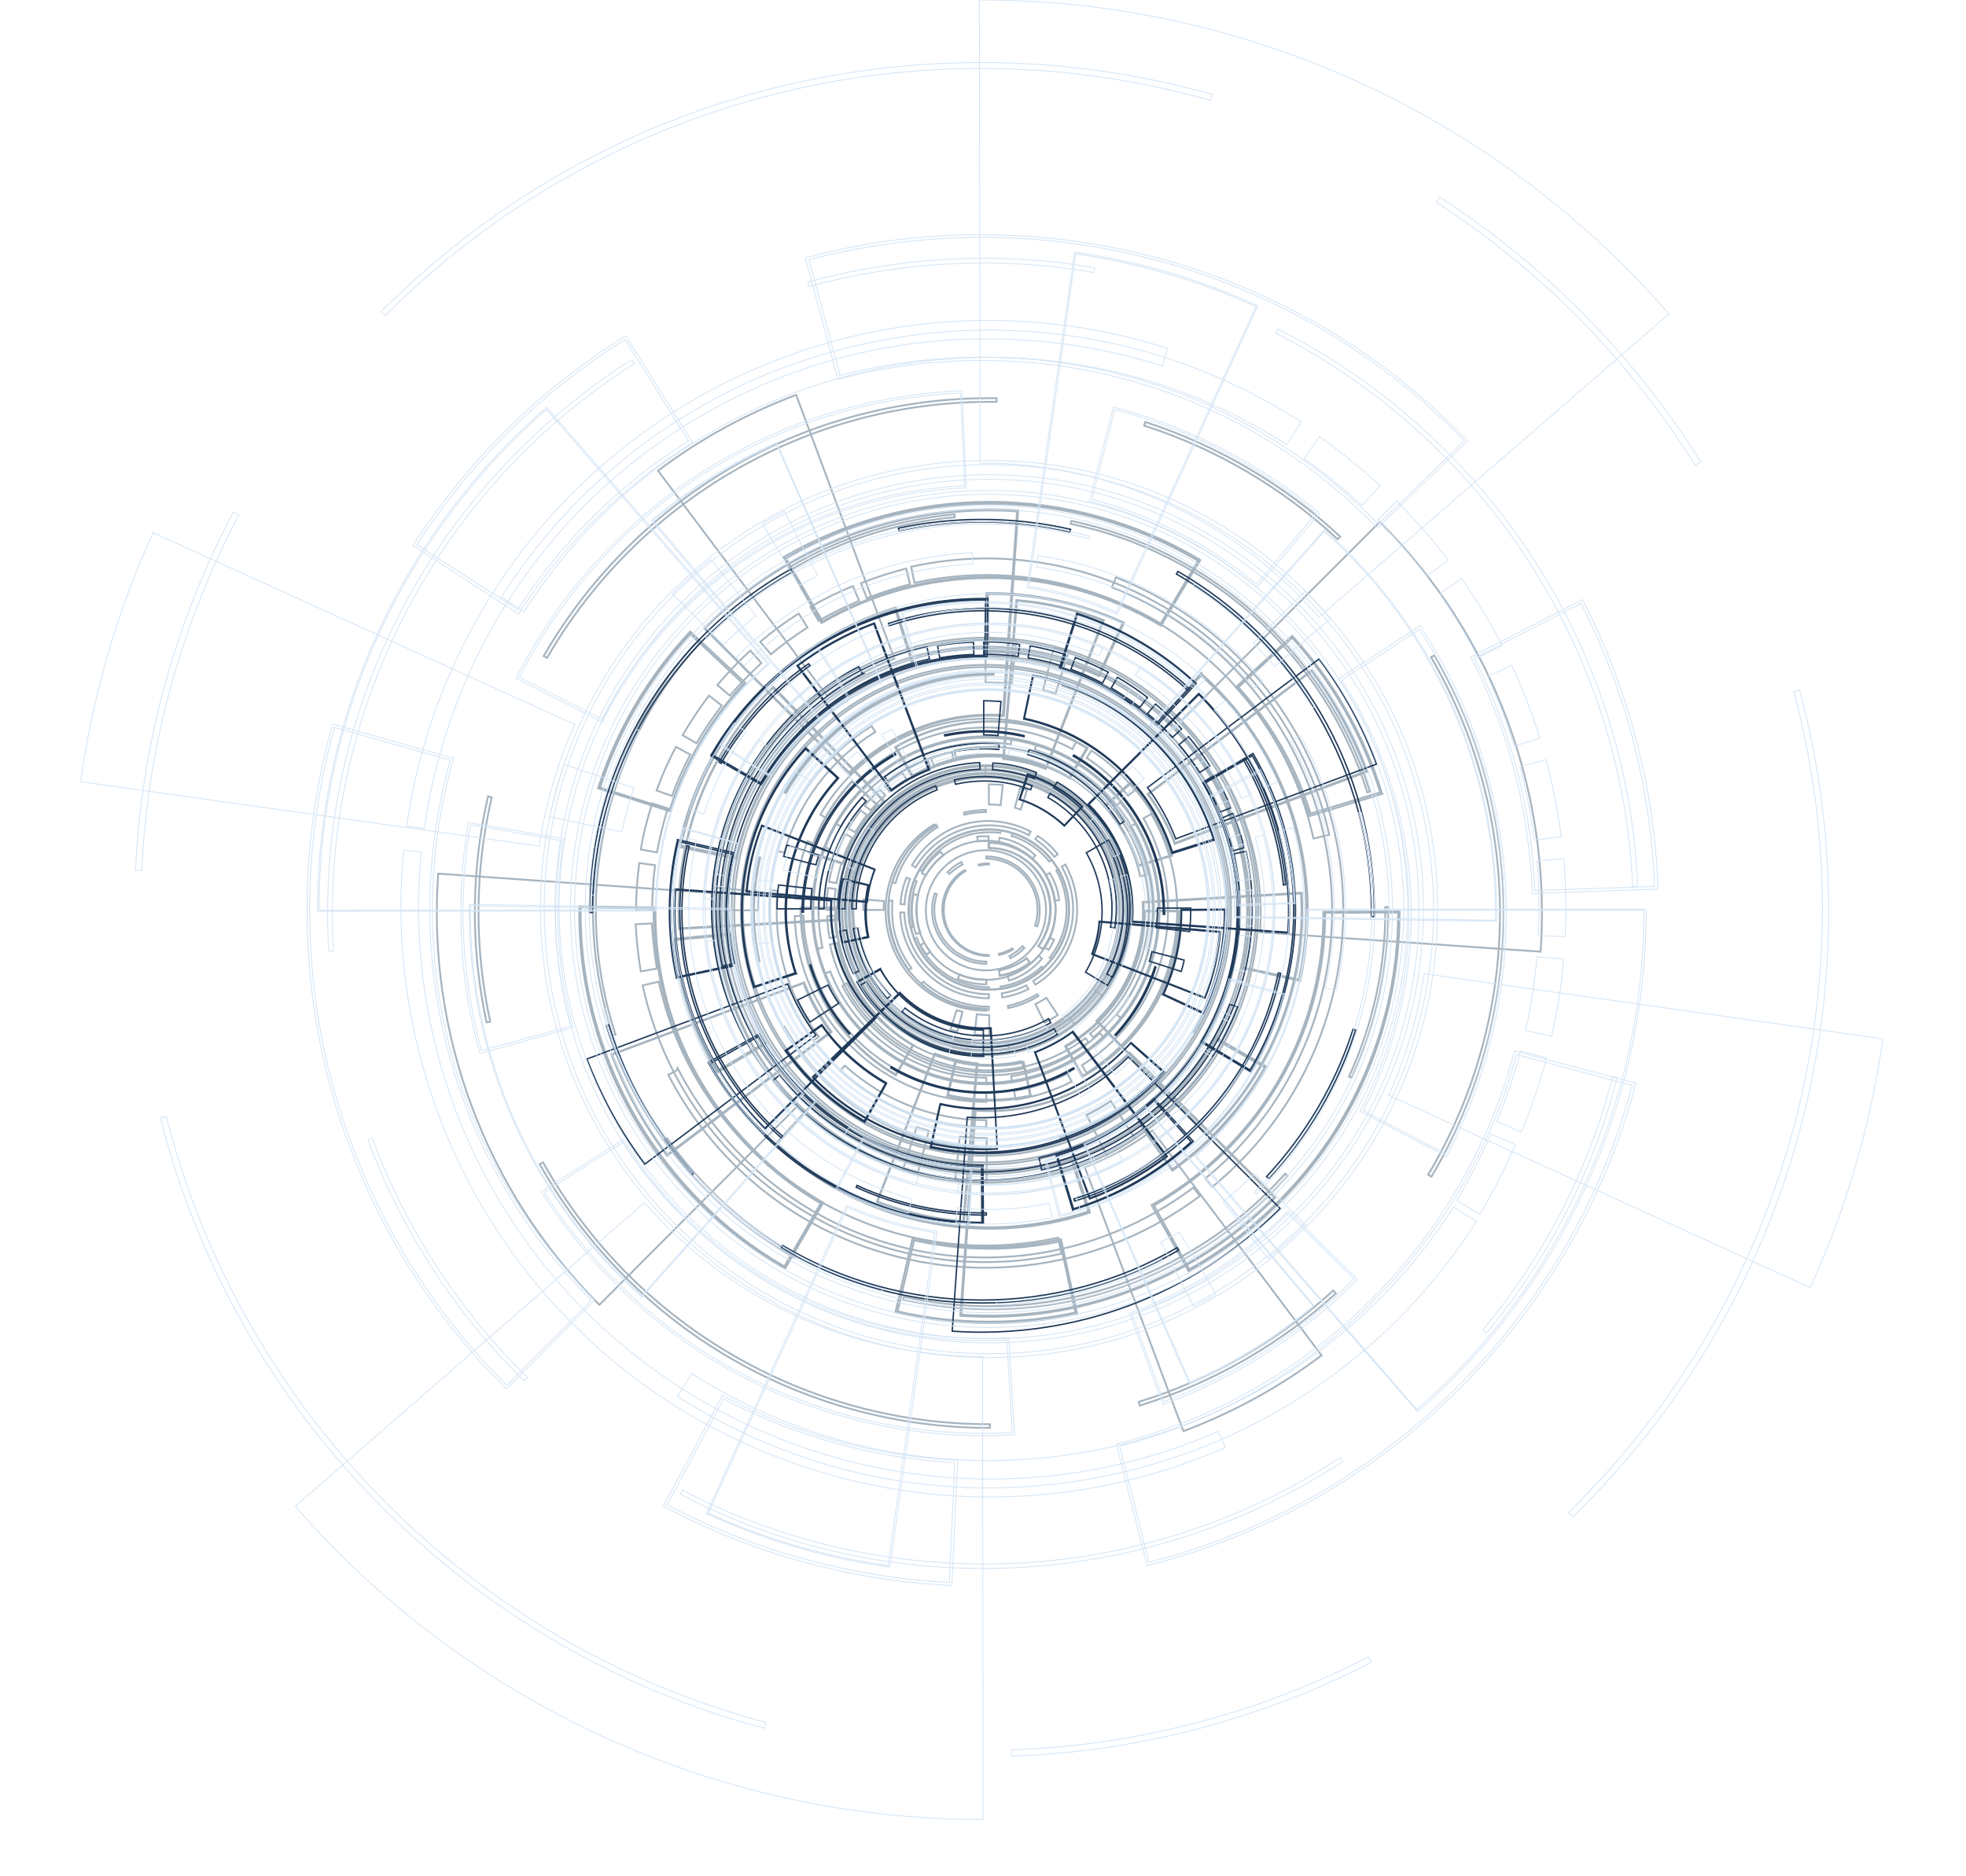 <?xml version="1.0" encoding="utf-8"?>
<!-- Generator: Adobe Illustrator 26.0.2, SVG Export Plug-In . SVG Version: 6.00 Build 0)  -->
<svg version="1.1" xmlns="http://www.w3.org/2000/svg" xmlns:xlink="http://www.w3.org/1999/xlink" x="0px" y="0px"
	 viewBox="0 0 536.6 512.2" style="enable-background:new 0 0 536.6 512.2;" xml:space="preserve">
<style type="text/css">
	.st0{fill:none;stroke:#A6B4BF;stroke-width:0.5;stroke-miterlimit:10;}
	.st1{fill:none;}
	.st2{fill:none;stroke:#203A59;stroke-width:0.388;stroke-miterlimit:10;}
	.st3{fill:none;stroke:#D3E4F4;stroke-width:0.229;stroke-miterlimit:10;}
</style>
<g id="gray">
	<g>
		<path class="st0" d="M283.8,248.5c0,1.5-0.2,3-0.7,4.4l-0.6-0.2c0.4-1.4,0.7-2.8,0.7-4.2c0-7.8-6.3-14.1-14-14.1l0-0.6h0
			C277.2,233.8,283.8,240.4,283.8,248.5z M279.6,258.8c-1.1,1.1-2.4,2.1-3.8,2.8l-0.3-0.6c1.3-0.7,2.5-1.6,3.6-2.7L279.6,258.8z
			 M269.2,262.5v0.6h-0.1c-8.1,0-14.7-6.6-14.7-14.7c0-1.5,0.2-3,0.7-4.5l0.6,0.2c-0.4,1.4-0.7,2.8-0.7,4.3
			C255.1,256.2,261.4,262.5,269.2,262.5L269.2,262.5z M262.7,236c-1.3,0.7-2.5,1.6-3.6,2.6l-0.5-0.5c1.1-1.1,2.4-2.1,3.8-2.8
			L262.7,236z"/>
		<path class="st0" d="M288.1,248.5c0,10.5-8.5,19-19,19c-10.5,0-19-8.5-19-19c0-10.5,8.5-19,19-19
			C279.6,229.5,288.1,238,288.1,248.5z M252.7,248.5c0,9.1,7.4,16.4,16.4,16.4c9,0,16.4-7.4,16.4-16.4c0-9.1-7.4-16.4-16.4-16.4
			C260.1,232.1,252.7,239.4,252.7,248.5z"/>
		<path class="st0" d="M289.1,245.7l-1.3,0.2c-0.3-2.4-1.1-4.8-2.4-6.9l1.1-0.7C287.9,240.6,288.8,243.1,289.1,245.7z M287.7,256.5
			c-0.4,1-0.9,1.9-1.5,2.8l-1.1-0.7c0.5-0.8,1-1.7,1.4-2.6L287.7,256.5z M284.4,261.7c-2.4,2.8-5.5,4.9-9,6l-0.4-1.2
			c3.3-1.1,6.2-3,8.5-5.6L284.4,261.7z M282.6,233.5l-0.9,1c-2.6-2.3-5.7-3.9-9.1-4.5l0.2-1.3C276.6,229.3,279.9,231,282.6,233.5z
			 M269.8,228.3l0,1.3c-0.2,0-0.5,0-0.7,0c-0.7,0-1.5,0-2.2,0.1l-0.2-1.3c0.8-0.1,1.6-0.1,2.4-0.1
			C269.3,228.3,269.6,228.3,269.8,228.3z M269.2,267.4v1.3h-0.1c-2.7,0-5.2-0.5-7.7-1.5l0.5-1.2C264.2,267,266.6,267.4,269.2,267.4
			L269.2,267.4z M257.5,233.5c-1.9,1.5-3.6,3.4-4.8,5.5l-1.1-0.6c1.3-2.3,3-4.3,5.1-5.9L257.5,233.5z M253.9,259.8l-1,0.8
			c-0.6-0.8-1.2-1.7-1.7-2.6l1.1-0.6C252.8,258.2,253.3,259,253.9,259.8z M251.2,254.6l-1.2,0.4c-0.7-2.1-1.1-4.3-1.1-6.6
			c0-1.4,0.2-2.9,0.4-4.3l1.3,0.3c-0.3,1.3-0.4,2.6-0.4,4C250.2,250.6,250.5,252.7,251.2,254.6z"/>
		<path class="st0" d="M283.4,271.9c-2.5,1.6-5.3,2.7-8.2,3.3l-0.1-0.6c2.8-0.6,5.5-1.7,8-3.2L283.4,271.9z M269.2,275.3v0.6h-0.1
			c-15.1,0-27.4-12.3-27.4-27.4c0-9.6,4.9-18.4,13.2-23.4l0.3,0.5c-8,4.9-12.8,13.5-12.8,22.9C242.4,263.3,254.4,275.3,269.2,275.3
			L269.2,275.3z M269.1,221.7c-2,0-3.9,0.2-5.9,0.7l-0.1-0.6c2-0.4,4-0.7,6-0.7V221.7z"/>
		<path class="st0" d="M316.5,248.5c0,26.2-21.3,47.5-47.4,47.5c-26.1,0-47.4-21.3-47.4-47.5c0-26.2,21.3-47.5,47.4-47.5
			C295.2,201,316.5,222.3,316.5,248.5z M222,248.5c0,26,21.1,47.1,47.1,47.1c26,0,47.1-21.2,47.1-47.1c0-26-21.1-47.1-47.1-47.1
			C243.1,201.3,222,222.5,222,248.5z"/>
		<path class="st0" d="M321.3,248.5C321.3,248.5,321.3,248.5,321.3,248.5c0,9-2.3,18-6.8,25.8c-4.3,7.6-10.5,14-17.9,18.6l-1.3-2.1
			c14.7-9.2,23.5-25,23.5-42.4c0,0,0,0,0,0c0-8.8-2.3-17.4-6.7-25l2.1-1.2C318.9,230.2,321.3,239.3,321.3,248.5z M309.8,215.7
			l-1.9,1.5c-3.2-4-7-7.5-11.3-10.3l1.3-2C302.4,207.8,306.4,211.5,309.8,215.7z M293.8,202.4l-1.1,2.1c-7.2-3.9-15.3-5.9-23.5-5.9
			c-17.7,0-34.3,9.6-43.2,25l-2.1-1.2c4.5-7.8,11-14.4,18.8-19c8-4.7,17.2-7.2,26.5-7.2C277.7,196.2,286.2,198.3,293.8,202.4z
			 M292.5,295.3c-4.8,2.4-9.9,4.1-15.3,4.9l-0.4-2.4c5.1-0.8,10-2.4,14.5-4.7L292.5,295.3z M269.2,298.4v2.4l-0.1,0
			c-13.7,0-26.6-5.2-36.4-14.8c-9.8-9.5-15.4-22.3-15.8-35.9l2.4-0.1c0.8,27.1,22.7,48.3,49.8,48.3H269.2z M222.6,230.5
			c-1.8,4.8-2.9,9.8-3.2,14.9l-2.4-0.1c0.3-5.4,1.5-10.7,3.4-15.7L222.6,230.5z"/>
		<path class="st0" d="M316.4,248.5c0,10.8-3.5,21-10.3,29.5l-1.3-1c6.5-8.2,9.9-18,9.9-28.5c0-8.1-2.1-16-6.1-22.9l1.4-0.8
			C314.2,231.9,316.4,240.1,316.4,248.5z M306,218.9l-1.3,1c-5.8-7.2-13.5-12.5-22.3-15.2l0.5-1.5C292.1,206,300.1,211.4,306,218.9z
			 M301.3,283.2c-7,6.5-15.7,10.7-25.1,12.2l-0.2-1.6c9.1-1.4,17.5-5.4,24.2-11.8L301.3,283.2z M276.1,201.6l-0.2,1.6
			c-2.2-0.3-4.5-0.5-6.8-0.5c-16.3,0-31.5,8.8-39.6,22.9l-1.4-0.8c8.4-14.6,24.1-23.7,41-23.7C271.4,201.1,273.8,201.3,276.1,201.6z
			 M269.2,294.2l0,1.6l-0.1,0c-9.7,0-19-2.9-26.9-8.4c-7.8-5.4-13.7-12.9-17.1-21.6l1.5-0.6c6.9,17.6,23.6,29,42.5,29H269.2z
			 M226.5,231.8c-2.1,5.3-3.1,10.9-3.1,16.7v0c0,3.4,0.4,6.9,1.1,10.2l-1.6,0.4c-0.8-3.4-1.2-7-1.2-10.6v0c0-6,1.1-11.8,3.2-17.3
			L226.5,231.8z"/>
		<path class="st0" d="M308.5,248.5c0,21.7-17.7,39.4-39.4,39.4c-21.7,0-39.4-17.7-39.4-39.4c0-21.7,17.7-39.4,39.4-39.4
			C290.8,209.1,308.5,226.8,308.5,248.5z M229.9,248.5c0,21.6,17.6,39.3,39.2,39.3c21.6,0,39.2-17.6,39.2-39.3s-17.6-39.3-39.2-39.3
			C247.5,209.2,229.9,226.8,229.9,248.5z"/>
		<path class="st0" d="M305.6,248.5c0,20.2-16.4,36.5-36.5,36.5c-20.1,0-36.5-16.4-36.5-36.5c0-20.2,16.4-36.5,36.5-36.5
			C289.2,211.9,305.6,228.3,305.6,248.5z M232.8,248.5c0,20.1,16.3,36.4,36.3,36.4s36.3-16.3,36.3-36.4c0-20.1-16.3-36.4-36.3-36.4
			C249.1,212.1,232.8,228.4,232.8,248.5z"/>
		<path class="st0" d="M308.5,248.5c0,8.5-2.6,16.5-7.6,23.3l-2.5-1.8c4.6-6.3,7-13.7,7-21.5c0-20.1-16.3-36.4-36.3-36.4H269V209
			h0.1C290.8,209,308.5,226.7,308.5,248.5z M293.3,279.6c-5.2,4-11.3,6.7-17.7,7.8l-0.5-3c5.9-1,11.6-3.5,16.3-7.2L293.3,279.6z"/>
		<path class="st0" d="M307.6,248.5c0,21.2-17.3,38.5-38.5,38.5c-21.2,0-38.5-17.3-38.5-38.5c0-21.2,17.3-38.5,38.5-38.5
			S307.6,227.3,307.6,248.5z M231,248.5c0,21.1,17.1,38.2,38.1,38.2c21,0,38.1-17.1,38.1-38.2c0-21.1-17.1-38.2-38.1-38.2
			C248.1,210.3,231,227.4,231,248.5z"/>
		<path class="st0" d="M308.7,248.5c0,21.9-17.8,39.6-39.6,39.6c-21.8,0-39.6-17.8-39.6-39.6c0-21.9,17.8-39.6,39.6-39.6
			S308.7,226.6,308.7,248.5z M229.8,248.5c0,21.7,17.6,39.3,39.3,39.3c21.7,0,39.3-17.6,39.3-39.3c0-21.7-17.6-39.3-39.3-39.3
			C247.4,209.2,229.8,226.8,229.8,248.5z"/>
		<path class="st0" d="M305.6,248.5c0,20.2-16.4,36.6-36.5,36.6c-20.1,0-36.5-16.4-36.5-36.6c0-20.2,16.4-36.6,36.5-36.6
			C289.2,211.9,305.6,228.3,305.6,248.5z M232.9,248.5c0,20,16.2,36.2,36.2,36.2c20,0,36.2-16.3,36.2-36.2c0-20-16.2-36.2-36.2-36.2
			S232.9,228.5,232.9,248.5z"/>
		<path class="st0" d="M306.6,248.5c0,20.7-16.8,37.5-37.5,37.5s-37.5-16.8-37.5-37.5c0-20.7,16.8-37.5,37.5-37.5
			C289.8,211,306.6,227.8,306.6,248.5z M231.9,248.5c0,20.5,16.7,37.2,37.2,37.2c20.5,0,37.2-16.7,37.2-37.2
			c0-20.5-16.7-37.2-37.2-37.2S231.9,228,231.9,248.5z"/>
		<path class="st0" d="M336,248.5c0,37-30,67-66.9,67c-36.9,0-66.9-30.1-66.9-67c0-37,30-67,66.9-67C306,181.5,336,211.5,336,248.5z
			 M202.8,248.5c0,36.6,29.7,66.4,66.3,66.4c36.6,0,66.3-29.8,66.3-66.4c0-36.6-29.7-66.4-66.3-66.4
			C232.5,182.1,202.8,211.9,202.8,248.5z"/>
		<path class="st0" d="M341,248.5c0,19.2-7.5,37.3-21.1,50.9c-13.6,13.6-31.7,21.1-50.9,21.1c-19.2,0-37.3-7.5-50.9-21.1
			c-13.6-13.6-21.1-31.7-21.1-50.9c0-19.2,7.5-37.3,21.1-50.9c13.6-13.6,31.7-21.1,50.9-21.1c19.2,0,37.3,7.5,50.9,21.1
			C333.6,211.2,341,229.3,341,248.5z M197.8,248.5c0,39.4,32,71.4,71.3,71.4c39.3,0,71.3-32,71.3-71.4c0-39.4-32-71.4-71.3-71.4
			C229.8,177.1,197.8,209.1,197.8,248.5z"/>
		<path class="st0" d="M343.4,248.5c0,19.9-7.7,38.6-21.8,52.6c-14,14.1-32.7,21.8-52.6,21.8c-19.9,0-38.5-7.7-52.6-21.8
			c-14-14.1-21.8-32.8-21.8-52.6c0-19.9,7.7-38.6,21.8-52.6c14-14.1,32.7-21.8,52.6-21.8c19.9,0,38.5,7.7,52.6,21.8
			C335.7,209.9,343.4,228.6,343.4,248.5z M195.4,248.5c0,40.7,33.1,73.8,73.7,73.8c40.6,0,73.7-33.1,73.7-73.8s-33.1-73.8-73.7-73.8
			C228.5,174.7,195.4,207.8,195.4,248.5z"/>
		<path class="st0" d="M234.5,164c-3.8,1.6-7.5,3.4-11.1,5.5l-2.2-3.8c3.7-2.2,7.6-4.1,11.6-5.7L234.5,164z M220.4,171.3
			c-3.5,2.2-6.8,4.7-10,7.3l-2.9-3.4c3.3-2.8,6.8-5.4,10.5-7.7L220.4,171.3z M207.8,181c-3,2.8-5.9,5.8-8.6,8.9l-3.4-2.9
			c2.8-3.3,5.8-6.5,9-9.4L207.8,181z M197,192.6c-2.5,3.3-4.8,6.7-6.9,10.3l-3.8-2.2c2.2-3.7,4.6-7.4,7.2-10.8L197,192.6z
			 M188.4,206c-1.9,3.6-3.6,7.5-5,11.3l-4.2-1.5c1.5-4.1,3.2-8,5.3-11.9L188.4,206z M182.3,220.7c-1.3,3.9-2.2,8-3,12l-4.4-0.8
			c0.7-4.3,1.8-8.5,3.1-12.6L182.3,220.7z M179.3,264.4l-4.4,0.8c-0.7-4.2-1.2-8.6-1.4-12.9l4.4-0.2
			C178.2,256.2,178.6,260.3,179.3,264.4z M178.8,236.2c-0.5,4-0.8,8.2-0.8,12.3v0h-4.4v0c0-4.3,0.3-8.7,0.9-12.9L178.8,236.2z"/>
		<path class="st0" d="M248.4,159.5c-4,1-7.9,2.3-11.8,3.8l-1.6-4.1c4-1.6,8.2-2.9,12.3-4L248.4,159.5z"/>
		<path class="st0" d="M303.5,160.3l0.2,0.1c48.5,19.1,72.4,74.2,53.3,122.8c-5.9,15-15.6,28.4-28,38.5l1.9,2.3
			c12.8-10.5,22.8-24.2,28.9-39.7c9.5-24.3,9.1-50.8-1.3-74.7c-10.4-23.9-29.5-42.3-53.7-51.9l-0.2-0.1L303.5,160.3z"/>
		<path class="st0" d="M185.1,291.9c0,0.1-1.8,1.1-2.7,1.5c2.7,5.2,5.8,10.2,9.4,14.8c10.7,13.9,25,24.7,41.4,31.1
			c15.8,6.2,32.9,8.2,49.6,5.8c16.2-2.3,31.6-8.8,44.7-18.6l-1.8-2.3c-26.5,19.9-60.7,24.6-91.5,12.4
			C212.8,328.1,195.5,311.9,185.1,291.9z"/>
		<path class="st0" d="M309.8,310.8c-2.5,1.6-5.1,3.2-7.8,4.5l-5.4-10.9c2.2-1.1,4.5-2.4,6.6-3.8L309.8,310.8z M207.1,243.4
			c-0.1,1.7-0.2,3.4-0.2,5l0,0.1l-12.2,0v-0.2c0-2,0.1-4,0.2-6L207.1,243.4z"/>
		<path class="st0" d="M362.8,227.9l-4.3,1c-10.8-49.2-59.6-80.6-108.8-69.8l-0.1,0l-0.9-4.4l0.1,0c25-5.5,50.6-0.8,72.2,13
			C342.4,181.5,357.3,202.9,362.8,227.9z M289.7,342.3l-0.2,0c-25,5.5-50.7,0.8-72.2-13c-21.6-13.8-36.4-35.3-41.9-60.3l4.4-1
			c10.8,49.3,59.6,80.7,108.8,69.9l0.2,0L289.7,342.3z"/>
		<path class="st0" d="M269.2,305.8l0,1.9h-0.1c-14.8,0-28.9-5.5-39.8-15.4l1.3-1.4c10.6,9.6,24.2,14.9,38.5,14.9L269.2,305.8z
			 M238.9,199.8c-12.2,7.6-21,19.3-24.9,33l-1.8-0.5c4-14.2,13.1-26.3,25.7-34.1L238.9,199.8z M223.5,283l-1.5,1.1
			c-7.8-10.3-11.9-22.7-11.9-35.7c0-1.8,0.1-3.6,0.2-5.4l1.9,0.2c-0.2,1.7-0.2,3.5-0.2,5.3C211.9,261.1,215.9,273,223.5,283z"/>
		<path class="st0" d="M338.5,248.5c0,18.6-7.2,36-20.3,49.1c-13.1,13.1-30.5,20.3-49.1,20.3c-18.5,0-36-7.2-49.1-20.3
			c-13.1-13.1-20.3-30.6-20.3-49.1c0-18.6,7.2-36,20.3-49.1c13.1-13.1,30.5-20.3,49.1-20.3c18.5,0,36,7.2,49.1,20.3
			C331.3,212.5,338.5,229.9,338.5,248.5z M200.4,248.5c0,37.9,30.8,68.8,68.7,68.8c37.9,0,68.7-30.9,68.7-68.8
			c0-37.9-30.8-68.8-68.7-68.8C231.2,179.7,200.4,210.5,200.4,248.5z"/>
		<path class="st0" d="M291.7,177.9l-3.6,11.4c-1.1-0.4-2.2-0.7-3.4-1l3-11.6C289,177.1,290.4,177.5,291.7,177.9z M277.4,174.8
			l-1.3,11.9c-2.3-0.3-4.6-0.4-6.9-0.4H269v-12l0.1,0C271.9,174.4,274.6,174.5,277.4,174.8z M269.3,310.7v12h-0.2
			c-2.8,0-5.6-0.2-8.4-0.5l1.3-11.9c2.3,0.3,4.7,0.4,7,0.4L269.3,310.7z M253.5,308.7l-3,11.6c-1.3-0.4-2.7-0.7-4-1.2l3.7-11.4
			C251.2,308,252.3,308.4,253.5,308.7z"/>
		<path class="st0" d="M382,249.1L382,249.1c0,15.1-3,29.8-8.8,43.6c-5.6,13.4-13.7,25.3-24,35.6c-7.3,7.3-15.6,13.6-24.6,18.6
			l-0.2,0.1L314.3,329l0.2-0.1c7.3-4.1,14.1-9.2,20-15.2c17.2-17.2,26.7-40.2,26.7-64.5v-0.3l20.8-0.1L382,249.1z M324.6,346.5
			c8.9-5,17.1-11.2,24.3-18.5c10.2-10.2,18.3-22.2,23.9-35.5c5.8-13.7,8.8-28.3,8.8-43.4l-19.9,0.1c0,24.4-9.6,47.4-26.8,64.7
			c-5.9,5.9-12.6,11-19.9,15.2L324.6,346.5z M377.3,216.7l-19.9,6.1l-0.1-0.2c-3.9-12.8-10.7-24.8-19.8-34.8l-0.2-0.2l15.4-14
			l0.2,0.2c11.1,12.2,19.5,27,24.3,42.8L377.3,216.7z M357.7,222.1l19-5.8c-4.8-15.5-13-30.1-24-42.2L338,187.6
			C347,197.5,353.8,209.4,357.7,222.1z M327.6,152.9l-10.7,17.9l-0.2-0.1c-14.1-8.4-30.2-12.9-46.7-12.9c-16.1,0-31.8,4.2-45.6,12.2
			l-0.2,0.1l-10.4-18l0.2-0.1c17-9.8,36.4-15,56.1-15c20.2,0,40.1,5.5,57.4,15.8L327.6,152.9z M316.8,170.2l10.2-17.1
			c-17.2-10.2-36.8-15.6-56.9-15.6c-19.6,0-38.8,5.1-55.6,14.9l10,17.2c13.8-8,29.6-12.2,45.7-12.2
			C286.5,157.4,302.7,161.8,316.8,170.2z M294,358.7l-0.2,0c-7.8,1.7-15.8,2.5-23.8,2.5c-8.6,0-17.1-1-25.4-2.9l-0.2-0.1l4.7-20.3
			l0.2,0.1c6.7,1.6,13.7,2.4,20.7,2.4c6.5,0,13.1-0.7,19.4-2.1l0.2,0L294,358.7z M245,358c8.2,1.9,16.6,2.8,25,2.8
			c7.9,0,15.8-0.8,23.5-2.5l-4.2-19.4c-6.3,1.3-12.8,2-19.3,2c-6.9,0-13.8-0.8-20.5-2.3L245,358z M224.7,328.3l-10.4,18l-0.2-0.1
			c-8.5-4.9-16.3-10.9-23.2-17.8c-10.3-10.3-18.4-22.3-24-35.6c-5.8-13.8-8.8-28.5-8.8-43.6c0-0.5,0-1.1,0-1.6l0-0.2l20.8,0.3l0,0.2
			c0,0.4,0,0.9,0,1.3c0,24.4,9.5,47.3,26.7,64.5c5.6,5.7,12,10.5,18.9,14.5L224.7,328.3z M214.1,345.7l9.9-17.2
			c-6.9-4-13.2-8.9-18.8-14.5c-17.3-17.3-26.8-40.4-26.8-64.9c0,0,0,0,0,0c0-0.4,0-0.7,0-1.1l-19.9-0.3c-0.2,15.5,2.8,30.6,8.8,44.8
			c5.6,13.3,13.7,25.2,23.9,35.5C198,334.9,205.7,340.9,214.1,345.7z M203.6,186.6l-0.2,0.2c-9.2,9.8-16.2,21.8-20.3,34.5l-0.1,0.2
			l-19.8-6.3l0.1-0.2c5-15.7,13.6-30.3,24.9-42.4l0.2-0.2L203.6,186.6z M182.8,221c4.1-12.7,11-24.5,20.1-34.3l-14.5-13.6
			c-11.1,11.9-19.6,26.4-24.6,41.9L182.8,221z"/>
		<path class="st0" d="M360.7,370c-11.5,8.7-24.2,15.6-37.7,20.7l-26.9-72c6.6-2.5,12.8-5.9,18.4-10.1L360.7,370z M420.5,259.8
			l-76.6-5.3c1.5-21.4-6.3-42.4-21.5-57.6l-0.1-0.1l54.3-54.3l0.1,0.1C407.6,173.4,423.5,216.2,420.5,259.8z M163.6,356.2l-0.2-0.2
			c-30.9-31-46.9-73.8-43.8-117.5l76.6,5.4c-1.5,21.4,6.3,42.5,21.5,57.6l0.2,0.2L163.6,356.2z M244.1,179.8
			c-6.6,2.5-12.8,5.9-18.4,10.1l-46.1-61.4c11.5-8.7,24.2-15.6,37.7-20.7L244.1,179.8z"/>
		<path class="st0" d="M373.2,210.7l-0.1,0l-52.5,19.7l0-0.1c-1.8-4.8-4.3-9.3-7.3-13.4l-0.1-0.1l0.1-0.1L358,183l0.1,0.1
			c6.3,8.4,11.4,17.7,15.1,27.5L373.2,210.7z M320.7,230.1l52.2-19.6c-3.7-9.8-8.7-18.9-14.9-27.3l-44.5,33.6
			C316.4,220.9,318.9,225.4,320.7,230.1z M348.1,326.9l-0.3,0.3c-22.6,22.6-53.8,34.3-85.6,32l-0.1,0l0-0.1l4-56l0.1,0
			c15.6,1.1,30.8-4.6,41.9-15.6l0.2-0.2L348.1,326.9z M262.4,358.9c31.7,2.2,62.8-9.4,85.3-31.9l0.1-0.1l-39.5-39.4l0,0
			c-11.1,11.1-26.3,16.8-42,15.7L262.4,358.9z M277.9,139.4l0,0.1l-3.9,56l-0.1,0c-15.6-1.1-30.8,4.6-41.9,15.7l-0.1,0.1l-39.7-39.8
			l0.2-0.2c22.5-22.6,53.7-34.2,85.5-32L277.9,139.4z M273.7,195.2l3.9-55.6c-31.7-2.2-62.7,9.5-85.2,31.9l39.4,39.4
			C242.9,199.9,258.1,194.2,273.7,195.2z M227,281.7l-44.9,33.8l-0.1-0.1c-6.3-8.4-11.4-17.7-15.1-27.5l0-0.1l0.1,0l52.5-19.6l0,0.1
			C221.4,273,223.9,277.5,227,281.7L227,281.7z M182.1,315.2l44.5-33.5c-3-4.1-5.5-8.5-7.3-13.3l-52.2,19.5
			C170.9,297.6,175.9,306.8,182.1,315.2z"/>
		<path class="st0" d="M410.4,249.3C410.4,249.3,410.4,249.3,410.4,249.3c0,25.4-6.8,50.2-19.7,71.9l-0.9-0.5
			c12.8-21.5,19.6-46.2,19.6-71.3c0-24.6-6.5-48.8-18.8-70l0.9-0.5C403.9,200.1,410.4,224.5,410.4,249.3z M365.8,146.5l-0.7,0.7
			c-15-14-33.3-24.8-52.8-31l0.3-1C332.3,121.6,350.7,132.4,365.8,146.5z M364.6,353.1c-15.3,14-33.8,24.5-53.5,30.6l-0.3-1
			c19.6-6,37.9-16.5,53.1-30.4L364.6,353.1z M272,108.7l0,1c-0.6,0-1.3,0-1.9,0c-49.7,0-95.9,26.8-120.8,69.9l-0.9-0.5
			c12.1-21,29.6-38.6,50.4-51c21.5-12.7,46.1-19.4,71.2-19.4C270.7,108.7,271.3,108.7,272,108.7z M270.4,389.8H270
			c-25.4,0-50.4-6.9-72.1-19.9c-21.1-12.6-38.6-30.7-50.6-52.1l0.9-0.5c24.7,44.1,71.3,71.5,121.7,71.5h0.3V389.8z M134.2,217.7
			c-2.4,10.3-3.6,20.9-3.6,31.5c0,0,0,0,0,0c0,10,1.1,20,3.2,29.7l-1,0.2c-2.1-9.8-3.2-19.8-3.2-29.9c0,0,0,0,0,0
			c0-10.7,1.2-21.4,3.6-31.8L134.2,217.7z"/>
		<g>
			<path class="st0" d="M276.5,259.2c-1.2,0.7-2.4,1.2-3.8,1.5l-0.1-0.3c1.3-0.3,2.6-0.8,3.7-1.5L276.5,259.2z M269.9,260.7v0.3h0
				c-7,0-12.7-5.7-12.7-12.7c0-4.5,2.3-8.5,6.1-10.8l0.2,0.3c-3.7,2.3-5.9,6.2-5.9,10.6C257.5,255.2,263.1,260.7,269.9,260.7
				L269.9,260.7z M269.9,236c-0.9,0-1.8,0.1-2.7,0.3l-0.1-0.3c0.9-0.2,1.8-0.3,2.8-0.3V236z"/>
			<path class="st0" d="M291.8,248.3c0,12.1-9.8,21.9-21.9,21.9c-12.1,0-21.9-9.8-21.9-21.9c0-12.1,9.8-21.9,21.9-21.9
				C282,226.4,291.8,236.2,291.8,248.3z M248.1,248.3c0,12,9.8,21.8,21.8,21.8c12,0,21.8-9.8,21.8-21.8c0-12-9.8-21.8-21.8-21.8
				C257.9,226.5,248.1,236.3,248.1,248.3z"/>
			<path class="st0" d="M294,248.3C294,248.3,294,248.3,294,248.3c0,4.2-1.1,8.3-3.1,11.9c-2,3.5-4.8,6.5-8.3,8.6l-0.6-1
				c6.8-4.2,10.9-11.6,10.9-19.6v0c0-4.1-1.1-8.1-3.1-11.6l1-0.6C292.9,239.9,294,244.1,294,248.3z M288.7,233.2l-0.9,0.7
				c-1.5-1.8-3.2-3.4-5.2-4.8l0.6-0.9C285.3,229.5,287.1,231.2,288.7,233.2z M281.3,227l-0.5,1c-3.3-1.8-7.1-2.7-10.9-2.7
				c-8.2,0-15.8,4.4-20,11.5l-1-0.6c2.1-3.6,5.1-6.6,8.7-8.8c3.7-2.2,7.9-3.3,12.3-3.3C273.9,224.2,277.8,225.2,281.3,227z
				 M280.7,270c-2.2,1.1-4.6,1.9-7.1,2.3l-0.2-1.1c2.3-0.4,4.6-1.1,6.7-2.2L280.7,270z M269.9,271.4l0,1.1h-0.1
				c-6.3,0-12.3-2.4-16.8-6.8c-4.5-4.4-7.1-10.3-7.3-16.6l1.1,0C247.3,261.6,257.4,271.4,269.9,271.4L269.9,271.4z M248.4,240
				c-0.9,2.2-1.4,4.5-1.5,6.9l-1.1-0.1c0.1-2.5,0.7-4.9,1.6-7.2L248.4,240z"/>
			<path class="st0" d="M291.8,248.3c0,5-1.6,9.7-4.7,13.6l-0.6-0.5c3-3.8,4.6-8.3,4.6-13.2c0-3.7-1-7.4-2.8-10.6l0.6-0.4
				C290.7,240.7,291.8,244.5,291.8,248.3z M287,234.7l-0.6,0.5c-2.7-3.3-6.2-5.8-10.3-7l0.2-0.7C280.5,228.7,284.2,231.2,287,234.7z
				 M284.8,264.4c-3.2,3-7.2,5-11.6,5.6l-0.1-0.7c4.2-0.6,8.1-2.5,11.2-5.4L284.8,264.4z M273.1,226.7l-0.1,0.7
				c-1-0.2-2.1-0.2-3.1-0.2c-7.5,0-14.5,4.1-18.3,10.6l-0.6-0.4c3.9-6.8,11.2-11,19-11C271,226.4,272.1,226.5,273.1,226.7z
				 M269.9,269.5v0.7h0c-4.5,0-8.8-1.3-12.5-3.9c-3.6-2.5-6.3-5.9-7.9-10l0.7-0.3C253.4,264.2,261.1,269.5,269.9,269.5L269.9,269.5z
				 M250.2,240.6c-1,2.5-1.4,5.1-1.5,7.7c0,0,0,0,0,0c0,1.6,0.2,3.2,0.5,4.7l-0.7,0.2c-0.4-1.6-0.5-3.2-0.5-4.9c0,0,0,0,0,0
				c0-2.8,0.5-5.4,1.5-8L250.2,240.6z"/>
			<path class="st0" d="M288.1,248.3c0,3.9-1.2,7.6-3.5,10.8l-1.1-0.8c2.1-2.9,3.3-6.3,3.3-10c0-9.3-7.5-16.8-16.8-16.8h0l0-1.4l0,0
				C279.9,230.1,288.1,238.3,288.1,248.3z M281.1,262.7c-2.4,1.9-5.2,3.1-8.2,3.6l-0.2-1.4c2.7-0.5,5.3-1.6,7.5-3.3L281.1,262.7z"/>
			<path class="st0" d="M253.9,209.3c-1.8,0.7-3.5,1.6-5.1,2.5l-1-1.8c1.7-1,3.5-1.9,5.4-2.6L253.9,209.3z M247.4,212.7
				c-1.6,1-3.2,2.2-4.6,3.4l-1.3-1.6c1.5-1.3,3.2-2.5,4.8-3.5L247.4,212.7z M241.6,217.1c-1.4,1.3-2.7,2.7-4,4.1l-1.6-1.3
				c1.3-1.5,2.7-3,4.2-4.3L241.6,217.1z M236.6,222.5c-1.2,1.5-2.2,3.1-3.2,4.7l-1.8-1c1-1.7,2.1-3.4,3.3-5L236.6,222.5z
				 M232.6,228.7c-0.9,1.7-1.7,3.4-2.3,5.2l-1.9-0.7c0.7-1.9,1.5-3.7,2.4-5.5L232.6,228.7z M229.7,235.5c-0.6,1.8-1,3.7-1.4,5.6
				l-2-0.4c0.3-2,0.8-3.9,1.4-5.8L229.7,235.5z M228.4,255.7l-2,0.4c-0.3-2-0.6-4-0.6-6l2-0.1C227.9,251.9,228.1,253.8,228.4,255.7z
				 M228.1,242.7c-0.3,1.9-0.4,3.8-0.4,5.7l0,0l-2.1,0v0c0-2,0.1-4,0.4-6L228.1,242.7z"/>
			<path class="st0" d="M260.3,207.2c-1.8,0.5-3.7,1.1-5.4,1.8l-0.8-1.9c1.9-0.7,3.8-1.4,5.7-1.8L260.3,207.2z"/>
			<path class="st0" d="M285.8,207.6L285.8,207.6c22.5,8.9,33.6,34.3,24.7,56.8c-2.7,7-7.2,13.1-13,17.8l0.9,1
				c5.9-4.8,10.5-11.2,13.4-18.4c4.4-11.2,4.2-23.5-0.6-34.5c-4.8-11.1-13.6-19.6-24.8-24l-0.1,0L285.8,207.6z"/>
			<path class="st0" d="M231.1,268.4c0,0-0.9,0.5-1.2,0.7c1.2,2.4,2.7,4.7,4.4,6.9c5,6.4,11.6,11.4,19.2,14.4
				c7.3,2.9,15.2,3.8,22.9,2.7c7.5-1.1,14.6-4.1,20.7-8.6l-0.8-1.1c-12.3,9.2-28.1,11.4-42.3,5.7
				C243.9,285.1,235.9,277.6,231.1,268.4z"/>
			<path class="st0" d="M288.7,277.1c-1.2,0.8-2.4,1.5-3.6,2.1l-2.5-5.1c1-0.5,2.1-1.1,3-1.7L288.7,277.1z M241.3,246
				c-0.1,0.8-0.1,1.6-0.1,2.3v0.1l-5.6,0l0-0.1c0-0.9,0-1.9,0.1-2.8L241.3,246z"/>
			<path class="st0" d="M313.2,238.8l-2,0.4c-5-22.8-27.6-37.2-50.3-32.3l0,0l-0.4-2l0,0c11.6-2.5,23.4-0.4,33.4,6
				C303.8,217.4,310.7,227.3,313.2,238.8z M279.4,291.7l-0.1,0c-11.6,2.5-23.4,0.4-33.4-6c-10-6.4-16.8-16.3-19.4-27.9l2-0.4
				c5,22.8,27.5,37.3,50.3,32.3l0.1,0L279.4,291.7z"/>
			<path class="st0" d="M269.9,274.8v0.9l-0.1,0c-6.8,0-13.4-2.5-18.4-7.1l0.6-0.6C257,272.4,263.3,274.8,269.9,274.8L269.9,274.8z
				 M255.9,225.8c-5.6,3.5-9.7,8.9-11.5,15.3l-0.8-0.2c1.9-6.6,6.1-12.2,11.9-15.8L255.9,225.8z M248.8,264.3l-0.7,0.5
				c-3.6-4.8-5.5-10.5-5.5-16.5c0-0.8,0-1.7,0.1-2.5l0.9,0.1c-0.1,0.8-0.1,1.6-0.1,2.4C243.4,254.2,245.3,259.7,248.8,264.3z"/>
			<path class="st0" d="M280.3,215.7l-1.7,5.3c-0.5-0.2-1-0.3-1.6-0.5l1.4-5.4C279.1,215.3,279.7,215.5,280.3,215.7z M273.7,214.3
				l-0.6,5.5c-1.1-0.1-2.1-0.2-3.2-0.2h0v-5.5h0C271.2,214.1,272.5,214.2,273.7,214.3z M270,277.1l0,5.5h-0.1
				c-1.3,0-2.6-0.1-3.9-0.2l0.6-5.5C267.7,277,268.8,277.1,270,277.1L270,277.1z M262.7,276.2l-1.4,5.4c-0.6-0.2-1.2-0.3-1.9-0.5
				l1.7-5.3C261.6,275.9,262.1,276,262.7,276.2z"/>
			<path class="st0" d="M288.1,248.3c0,3.9-1.2,7.7-3.5,10.8l-1.2-0.9c2.1-2.9,3.2-6.3,3.2-9.9c0-9.3-7.5-16.8-16.8-16.8h0l0-1.5h0
				C280,230.1,288.1,238.3,288.1,248.3z M281.1,262.8c-2.4,1.9-5.2,3.1-8.2,3.6l-0.2-1.5c2.7-0.5,5.3-1.6,7.5-3.3L281.1,262.8z"/>
		</g>
		<path class="st0" d="M322.1,248.6L322.1,248.6c0,7-1.4,13.8-4.1,20.2c-2.6,6.2-6.3,11.7-11.1,16.5c-3.4,3.4-7.2,6.3-11.4,8.6
			l-0.1,0.1l-4.7-8.4l0.1-0.1c3.4-1.9,6.5-4.3,9.3-7c8-8,12.3-18.6,12.3-29.8l0-0.1l9.6,0L322.1,248.6z M295.5,293.7
			c4.1-2.3,7.9-5.2,11.2-8.5c4.7-4.7,8.5-10.3,11-16.4c2.7-6.4,4-13.1,4.1-20l-9.2,0c0,11.3-4.4,21.9-12.4,29.9
			c-2.7,2.7-5.8,5.1-9.2,7L295.5,293.7z M319.9,233.6l-9.2,2.8l0-0.1c-1.8-5.9-5-11.5-9.2-16.1l-0.1-0.1l7.1-6.5l0.1,0.1
			c5.1,5.7,9,12.5,11.2,19.8L319.9,233.6z M310.8,236.2l8.8-2.7c-2.2-7.2-6-13.9-11.1-19.5l-6.8,6.2
			C305.9,224.8,309,230.3,310.8,236.2z M296.9,204.2l-4.9,8.3l-0.1-0.1c-6.5-3.9-14-5.9-21.6-5.9c-7.4,0-14.7,2-21.1,5.7l-0.1,0.1
			l-4.8-8.3l0.1-0.1c7.8-4.6,16.8-7,25.9-7C279.7,196.8,288.8,199.3,296.9,204.2L296.9,204.2z M291.9,212.1l4.7-7.9
			c-7.9-4.7-17-7.2-26.3-7.2c-9,0-17.9,2.4-25.7,6.9l4.6,8c6.4-3.7,13.7-5.6,21.1-5.6C277.9,206.2,285.4,208.3,291.9,212.1z
			 M281.4,299.3l-0.1,0c-3.6,0.8-7.3,1.2-11,1.2c-4,0-7.9-0.4-11.7-1.3l-0.1,0l2.2-9.4l0.1,0c3.1,0.7,6.3,1.1,9.5,1.1c3,0,6-0.3,9-1
			l0.1,0L281.4,299.3z M258.8,298.9c3.8,0.9,7.7,1.3,11.6,1.3c3.7,0,7.3-0.4,10.8-1.1l-1.9-9c-2.9,0.6-5.9,0.9-8.9,0.9
			c-3.2,0-6.4-0.4-9.5-1.1L258.8,298.9z M249.3,285.3l-4.8,8.3l-0.1-0.1c-3.9-2.3-7.5-5-10.7-8.3c-4.8-4.8-8.5-10.3-11.1-16.5
			c-2.7-6.4-4.1-13.2-4.1-20.2c0-0.2,0-0.5,0-0.7l0-0.1l9.6,0.1l0,0.1c0,0.2,0,0.4,0,0.6c0,11.3,4.4,21.9,12.3,29.8
			C243.1,281.1,246.1,283.4,249.3,285.3L249.3,285.3z M244.5,293.3l4.6-8c-3.2-1.8-6.1-4.1-8.7-6.7c-8-8-12.4-18.7-12.4-30l0,0
			c0-0.2,0-0.3,0-0.5l-9.2-0.1c-0.1,7.2,1.3,14.2,4,20.7c2.6,6.1,6.3,11.7,11,16.4C237,288.3,240.6,291.1,244.5,293.3z M239.6,219.8
			L239.6,219.8c-4.3,4.6-7.6,10.1-9.4,16l0,0.1L221,233l0-0.1c2.3-7.2,6.3-14,11.5-19.6l0.1-0.1L239.6,219.8z M230,235.6
			c1.9-5.9,5.1-11.3,9.3-15.9l-6.7-6.3c-5.1,5.5-9.1,12.2-11.3,19.3L230,235.6z"/>
		<path class="st0" d="M335.2,248.7L335.2,248.7c0,11.7-3.2,23.2-9.1,33.2l-0.4-0.2c5.9-9.9,9-21.3,9-33c0-11.4-3-22.6-8.7-32.3
			l0.4-0.2C332.2,226,335.2,237.2,335.2,248.7z M314.6,201.2l-0.3,0.3c-6.9-6.5-15.4-11.4-24.4-14.3l0.1-0.4
			C299.1,189.7,307.6,194.7,314.6,201.2z M314.1,296.7c-7.1,6.5-15.6,11.3-24.7,14.1l-0.1-0.4c9-2.8,17.5-7.6,24.6-14L314.1,296.7z
			 M271.2,183.7l0,0.5c-0.3,0-0.6,0-0.9,0c-23,0-44.3,12.4-55.8,32.3l-0.4-0.2c5.6-9.7,13.7-17.9,23.3-23.6c9.9-5.9,21.3-9,32.9-9
			C270.6,183.7,270.9,183.7,271.2,183.7z M270.5,313.7h-0.1c-11.8,0-23.3-3.2-33.3-9.2c-9.7-5.8-17.8-14.2-23.4-24.1l0.4-0.2
			c11.4,20.4,33,33.1,56.3,33.1l0.1,0V313.7z M207.5,234.1c-1.1,4.8-1.7,9.7-1.7,14.6c0,0,0,0,0,0c0,4.6,0.5,9.2,1.5,13.7l-0.5,0.1
			c-1-4.5-1.5-9.2-1.5-13.8c0,0,0,0,0,0c0-5,0.6-9.9,1.7-14.7L207.5,234.1z"/>
		<path class="st0" d="M328,184L328,184c8.7,7.8,15.6,17.1,20.6,27.6c4.8,10.1,7.5,21,8.2,32.2c0.4,8-0.2,16-1.9,23.8l0,0.2
			l-15.7-3.5l0-0.2c1.4-6.4,2-12.9,1.6-19.4c-1.1-18.8-9.4-36.1-23.4-48.7l-0.2-0.2l10.7-12.1L328,184z M354.5,267.4
			c1.7-7.7,2.3-15.6,1.9-23.5c-0.6-11.2-3.4-22-8.1-32.1c-4.9-10.4-11.8-19.7-20.5-27.4l-10.2,11.5c14.1,12.6,22.4,30,23.4,48.9
			c0.4,6.5-0.2,13-1.6,19.3L354.5,267.4z M306.8,170l-6.8,14.6l-0.2-0.1c-9.4-4.4-19.8-6.6-30.3-6.5l-0.2,0l-0.1-16.1h0.2
			c12.8-0.1,25.6,2.7,37.2,8L306.8,170z M299.9,184.1l6.5-14c-11.4-5.3-24.1-8-36.7-7.9l0.1,15.4
			C280.1,177.6,290.5,179.8,299.9,184.1z M244.5,165.8l4.8,15.4l-0.2,0.1c-12.1,3.8-23,10.8-31.5,20.3c-8.3,9.3-14,20.6-16.5,32.7
			l0,0.2l-15.8-3.3l0-0.2c3.1-14.9,10.1-28.7,20.2-40.1c10.4-11.7,23.8-20.3,38.7-25L244.5,165.8z M248.9,181l-4.6-14.7
			c-14.7,4.6-28,13.2-38.3,24.8c-10.1,11.3-17,25-20.1,39.8l15.1,3.1c2.5-12.1,8.2-23.4,16.5-32.6
			C225.9,191.8,236.8,184.8,248.9,181z M345.7,291.2l-0.1,0.2c-3,5.4-6.7,10.4-10.8,15c-4.4,4.9-9.4,9.4-14.7,13.1l-0.1,0.1
			l-9.3-13.2l0.1-0.1c4.4-3.1,8.4-6.7,12-10.7c3.4-3.8,6.3-7.9,8.8-12.3l0.1-0.2L345.7,291.2z M320,319.2c5.3-3.7,10.2-8.1,14.5-13
			c4.1-4.6,7.7-9.5,10.7-14.8l-13.4-7.6c-2.5,4.3-5.4,8.4-8.8,12.2c-3.6,4-7.6,7.6-11.9,10.7L320,319.2z M292.5,315.7l5,15.3
			l-0.2,0.1c-7.2,2.4-14.7,3.8-22.2,4.2c-11.2,0.6-22.3-0.9-32.9-4.5c-11-3.8-21-9.6-29.7-17.4c-0.3-0.3-0.6-0.6-0.9-0.8l-0.1-0.1
			l10.9-11.9l0.1,0.1c0.2,0.2,0.5,0.5,0.8,0.7c14,12.6,32.1,18.9,50.9,17.9c6.2-0.3,12.3-1.5,18.1-3.4L292.5,315.7z M297,330.7
			l-4.8-14.6c-5.8,1.9-11.9,3-18,3.4c-18.9,1.1-37.1-5.3-51.2-18c0,0,0,0,0,0c-0.2-0.2-0.4-0.4-0.6-0.6L212,312.3
			c8.9,8.1,19.1,14.2,30.3,18.1c10.6,3.6,21.6,5.1,32.8,4.5C282.5,334.4,289.9,333.1,297,330.7z M200,254.8l0,0.2
			c0.9,10.4,4.2,20.6,9.4,29.5l0.1,0.2l-13.9,8.2l-0.1-0.2c-6.5-11-10.5-23.5-11.6-36.2l0-0.2L200,254.8z M209,284.5
			c-5.2-8.9-8.4-19-9.4-29.3l-15.3,1.4c1.2,12.6,5.1,24.9,11.5,35.7L209,284.5z"/>
		<path class="st0" d="M301.3,169.3L301.3,169.3l-15.8,40.6l-0.1,0c-3.7-1.4-7.6-2.3-11.5-2.7l-0.1,0l0-0.1l3.6-43.3l0.1,0
			C285.7,164.5,293.6,166.3,301.3,169.3L301.3,169.3z M285.4,209.6l15.6-40.2c-7.5-2.9-15.4-4.7-23.4-5.4l-3.6,43
			C277.9,207.3,281.7,208.2,285.4,209.6z M355.3,243.7l0,0.3c1.4,24.7-8,48.7-25.7,65.9l-0.1,0.1l-0.1-0.1l-30.2-31.2l0.1-0.1
			c8.7-8.4,13.3-20.2,12.6-32.2l0-0.2L355.3,243.7z M329.5,309.7c17.6-17.2,27-41.1,25.6-65.7l0-0.1l-43,2.5l0,0
			c0.7,12.1-3.9,23.9-12.6,32.3L329.5,309.7z M211.1,187.5L211.1,187.5l30.3,31.2l-0.1,0.1c-8.7,8.4-13.2,20.2-12.6,32.2l0,0.2
			l-43.4,2.4l0-0.2C184,228.8,193.3,204.8,211.1,187.5L211.1,187.5z M241.1,218.7l-30.1-30.9c-17.6,17.2-26.9,41.1-25.5,65.6l43-2.4
			C227.9,238.9,232.5,227.2,241.1,218.7z M266.8,290.3l-3.7,43.4l-0.1,0c-8.1-0.7-16.1-2.5-23.6-5.5l-0.1,0l0-0.1l15.8-40.5l0.1,0
			C258.9,289,262.8,289.9,266.8,290.3L266.8,290.3z M262.9,333.4l3.7-43c-3.9-0.3-7.7-1.2-11.4-2.7L239.5,328
			C247,330.9,254.9,332.7,262.9,333.4z"/>
		<path class="st0" d="M342.7,167.7C342.7,167.7,342.7,167.7,342.7,167.7c14.6,13.1,25.4,29.8,31.2,48.4l-0.7,0.2
			c-5.8-18.5-16.5-35.1-31-48.1c-14.2-12.7-31.5-21.4-50-25.2l0.2-0.8C311,146.1,328.4,154.9,342.7,167.7z M260.5,140.4l0.1,0.8
			c-15.8,1.4-31.4,6.4-45,14.5l-0.4-0.7C228.9,146.9,244.6,141.9,260.5,140.4z M378.9,247.6c0.2,16-3.3,32.2-10,46.6l-0.7-0.3
			c6.6-14.4,10.1-30.4,9.9-46.3L378.9,247.6z M190.4,175.1l0.6,0.5c-0.3,0.4-0.7,0.7-1,1.1c-25.6,28.7-34,69.2-22,105.7l-0.7,0.2
			c-5.9-17.8-7-37-3.4-55.4c3.8-19,12.6-36.6,25.5-51.1C189.7,175.9,190,175.5,190.4,175.1z M351.4,321l-0.2,0.2
			c-13.1,14.7-29.9,25.5-48.6,31.3c-18.2,5.7-37.5,6.4-56.1,2.3l0.2-0.8c38.1,8.5,77.9-4.3,103.9-33.4l0.2-0.2L351.4,321z
			 M182.1,310.8c4.7,6.7,10.2,12.8,16.3,18.3c0,0,0,0,0,0c5.8,5.2,12.1,9.7,18.7,13.5l-0.4,0.7c-6.7-3.8-13.1-8.4-18.9-13.6
			c0,0,0,0,0,0c-6.2-5.5-11.7-11.7-16.4-18.5L182.1,310.8z"/>
	</g>
	<rect x="-140.3" y="123.5" class="st1" width="400" height="250"/>
</g>
<g id="black">
	<g>
		<g>
			<path class="st2" d="M268.6,287.8C268.6,287.8,268.6,287.8,268.6,287.8c-6.9,0-13.7-1.8-19.6-5.2c-5.8-3.3-10.7-8-14.2-13.6
				l1.6-1c7,11.2,19.1,17.9,32.3,17.9c0,0,0,0,0,0c6.7,0,13.3-1.8,19-5.1l0.9,1.6C282.5,286,275.6,287.8,268.6,287.8z M303.7,266.8
				l-1.6-0.9c2.9-5.5,4.5-11.7,4.5-17.9c0-13.5-7.3-26.1-19-32.9l0.9-1.6c6,3.4,10.9,8.4,14.4,14.3c3.6,6.1,5.5,13.1,5.5,20.2
				C308.4,254.6,306.8,261.1,303.7,266.8z M232.9,265.8c-1.8-3.7-3.1-7.6-3.7-11.6l1.8-0.3c0.6,3.9,1.8,7.6,3.6,11.1L232.9,265.8z
				 M230.6,248.1h-1.8V248c0-10.4,4-20.3,11.3-27.7c7.2-7.5,17-11.7,27.3-12.1l0.1,1.8C246.7,210.7,230.6,227.4,230.6,248.1
				L230.6,248.1z M282.3,212.6c-3.6-1.4-7.5-2.2-11.4-2.5l0.1-1.8c4.1,0.2,8.1,1.1,11.9,2.6L282.3,212.6z"/>
			<path class="st2" d="M268.6,284c-8.2,0-16-2.7-22.4-7.8l0.8-1c6.2,4.9,13.7,7.6,21.7,7.6c6.1,0,12.2-1.6,17.5-4.7l0.6,1.1
				C281.2,282.4,274.9,284,268.6,284z M242.2,272.6c-5-5.3-8.2-11.9-9.3-19.1l1.2-0.2c1,6.9,4.1,13.3,9,18.5L242.2,272.6z
				 M304.3,253.3l-1.2-0.2c0.3-1.7,0.4-3.4,0.4-5.2c0-12.4-6.7-24-17.5-30.2l0.6-1.1c11.1,6.4,18.1,18.4,18.1,31.2
				C304.7,249.8,304.5,251.6,304.3,253.3z M233.7,248.1h-1.2V248c0-7.4,2.2-14.5,6.4-20.5c4.1-5.9,9.8-10.4,16.5-13l0.4,1.1
				C242.4,220.9,233.7,233.6,233.7,248.1L233.7,248.1z M281.3,215.6c-4.1-1.6-8.3-2.4-12.7-2.4h0c-2.6,0-5.2,0.3-7.8,0.9l-0.3-1.2
				c2.6-0.6,5.3-0.9,8-0.9h0c4.5,0,9,0.8,13.2,2.5L281.3,215.6z"/>
			<path class="st2" d="M332.9,221.7c-1.2-2.9-2.6-5.7-4.2-8.4l2.9-1.7c1.6,2.8,3.1,5.8,4.4,8.9L332.9,221.7z M327.4,210.9
				c-1.7-2.6-3.5-5.2-5.6-7.6l2.6-2.2c2.1,2.5,4.1,5.2,5.8,8L327.4,210.9z M320,201.3c-2.1-2.3-4.4-4.5-6.8-6.5l2.2-2.6
				c2.5,2.1,4.9,4.4,7.1,6.8L320,201.3z M311.1,193.1c-2.5-1.9-5.1-3.7-7.8-5.3l1.7-2.9c2.8,1.6,5.6,3.5,8.2,5.5L311.1,193.1z
				 M300.9,186.5c-2.8-1.5-5.7-2.7-8.6-3.8l1.2-3.2c3.1,1.1,6.1,2.5,9,4L300.9,186.5z M289.8,181.8c-3-1-6.1-1.7-9.2-2.2l0.6-3.3
				c3.2,0.6,6.5,1.4,9.6,2.4L289.8,181.8z M256.5,179.6l-0.6-3.3c3.2-0.6,6.5-0.9,9.8-1l0.1,3.4
				C262.7,178.7,259.5,179.1,256.5,179.6z M277.9,179.2c-3.1-0.4-6.2-0.6-9.4-0.6h0v-3.4h0c3.3,0,6.6,0.2,9.8,0.7L277.9,179.2z"/>
			<path class="st2" d="M336.4,232.3c-0.8-3-1.7-6.1-2.9-9l3.1-1.3c1.2,3.1,2.2,6.2,3,9.4L336.4,232.3z"/>
			<path class="st2" d="M335.7,274.2l-0.1,0.1c-14.6,37-56.5,55.2-93.5,40.6c-11.5-4.5-21.6-11.9-29.4-21.4L211,295
				c8,9.8,18.5,17.4,30.3,22c18.5,7.3,38.7,6.9,56.9-1c18.2-7.9,32.3-22.4,39.5-40.9l0.1-0.2L335.7,274.2z"/>
			<path class="st2" d="M235.5,184c-0.1,0-0.8-1.4-1.1-2c-4,2-7.8,4.4-11.3,7.2c-10.6,8.2-18.8,19.1-23.7,31.6
				c-4.7,12-6.3,25.1-4.4,37.8c1.8,12.3,6.7,24.1,14.2,34.1l1.8-1.3c-15.2-20.2-18.7-46.3-9.5-69.7
				C207.9,205.1,220.3,191.9,235.5,184z"/>
			<path class="st2" d="M221.1,279c-1.3-1.9-2.4-3.9-3.4-6l8.3-4.1c0.8,1.7,1.8,3.4,2.9,5L221.1,279z M272.4,200.8
				c-1.3-0.1-2.6-0.2-3.8-0.2l-0.1,0l0-9.3h0.1c1.5,0,3.1,0.1,4.6,0.2L272.4,200.8z"/>
			<path class="st2" d="M284.3,319.4l-0.7-3.3c37.5-8.2,61.4-45.4,53.2-82.9l0-0.1l3.3-0.7l0,0.1c4.2,19.1,0.6,38.6-9.9,55
				C319.6,303.9,303.3,315.2,284.3,319.4z M197.1,263.7l0-0.2c-4.2-19.1-0.6-38.6,9.9-55c10.6-16.4,26.9-27.8,46-31.9l0.7,3.3
				c-37.6,8.2-61.5,45.4-53.3,82.9l0,0.2L197.1,263.7z"/>
			<path class="st2" d="M224.9,248.1h-1.4V248c0-11.2,4.2-22,11.8-30.3l1.1,1C229,226.7,224.9,237.1,224.9,248.1L224.9,248.1z
				 M305.7,225c-5.8-9.3-14.7-16-25.2-19l0.4-1.4c10.8,3.1,20,10,26,19.6L305.7,225z M242.3,213.2l-0.9-1.1c7.9-6,17.3-9.1,27.2-9.1
				c1.4,0,2.8,0.1,4.1,0.2l-0.1,1.4c-1.3-0.1-2.7-0.2-4-0.2C259,204.4,249.9,207.5,242.3,213.2z"/>
			<path class="st2" d="M322.4,265.2l-8.7-2.8c0.3-0.8,0.5-1.7,0.7-2.6l8.8,2.3C323,263.2,322.7,264.2,322.4,265.2z M324.7,254.3
				l-9.1-1c0.2-1.7,0.3-3.5,0.3-5.3v-0.1h9.1v0.1C325,250.1,324.9,252.2,324.7,254.3z M221.2,248.1h-9.1V248c0-2.1,0.1-4.3,0.4-6.4
				l9.1,1c-0.2,1.8-0.3,3.6-0.3,5.3V248.1z M222.7,236.1l-8.8-2.3c0.3-1,0.6-2.1,0.9-3.1l8.7,2.8
				C223.2,234.4,222.9,235.2,222.7,236.1z"/>
		</g>
	</g>
	<path class="st2" d="M268.1,334L268.1,334c-11.5,0-22.7-2.3-33.3-6.7c-10.2-4.3-19.3-10.4-27.2-18.3c-5.6-5.6-10.4-11.9-14.2-18.8
		l-0.1-0.2l13.9-7.7l0.1,0.2c3.1,5.6,7,10.7,11.6,15.3c13.1,13.1,30.6,20.3,49.2,20.3h0.2l0.1,15.9L268.1,334z M193.9,290.3
		c3.8,6.8,8.5,13,14.1,18.5c7.8,7.8,16.9,13.9,27,18.2c10.5,4.4,21.6,6.7,33,6.7l-0.1-15.1c-18.6,0-36.1-7.3-49.3-20.5
		c-4.5-4.5-8.4-9.6-11.5-15.2L193.9,290.3z M292.8,330.4l-4.6-15.2l0.2-0.1c9.8-3,18.9-8.2,26.5-15.1l0.1-0.1l10.7,11.7l-0.1,0.1
		c-9.3,8.5-20.6,14.9-32.6,18.5L292.8,330.4z M288.6,315.5l4.4,14.5c11.8-3.6,22.9-9.9,32.1-18.3L315,300.5
		C307.4,307.3,298.3,312.5,288.6,315.5z M341.4,292.6l-13.6-8.1l0.1-0.2c6.4-10.7,9.8-23,9.8-35.6c0-12.2-3.2-24.3-9.3-34.8
		l-0.1-0.2l13.7-8l0.1,0.2c7.5,12.9,11.5,27.7,11.5,42.7c0,15.4-4.2,30.5-12,43.7L341.4,292.6z M328.2,284.3l13,7.8
		c7.8-13.1,11.9-28.1,11.9-43.4c0-14.9-3.9-29.6-11.3-42.4l-13.1,7.6c6.1,10.5,9.3,22.6,9.3,34.8C338,261.3,334.6,273.6,328.2,284.3
		z M184.6,267l0-0.2c-1.3-5.9-1.9-12-1.9-18.1c0-6.5,0.7-13,2.2-19.3l0-0.2l15.5,3.6l0,0.2c-1.2,5.1-1.8,10.4-1.8,15.7
		c0,5,0.5,9.9,1.6,14.8l0,0.2L184.6,267z M185.2,229.7c-1.4,6.2-2.2,12.6-2.2,19.1c0,6,0.6,12,1.9,17.9l14.8-3.2
		c-1-4.8-1.5-9.7-1.5-14.7c0-5.3,0.6-10.5,1.8-15.6L185.2,229.7z M207.7,214.2l-13.7-7.9l0.1-0.2c3.7-6.5,8.3-12.4,13.6-17.7
		c7.8-7.8,17-14,27.2-18.3c10.5-4.5,21.7-6.7,33.3-6.7c0.4,0,0.8,0,1.2,0l0.2,0l-0.2,15.9l-0.2,0c-0.3,0-0.7,0-1,0
		c-18.6,0-36,7.2-49.2,20.3c-4.3,4.3-8,9.2-11.1,14.4L207.7,214.2z M194.5,206.1l13.1,7.6c3-5.2,6.8-10,11-14.3
		c13.2-13.2,30.8-20.5,49.4-20.5c0,0,0,0,0,0c0.3,0,0.6,0,0.8,0l0.2-15.1c-11.8-0.1-23.3,2.1-34.2,6.7c-10.1,4.3-19.2,10.4-27,18.2
		C202.7,193.8,198.2,199.7,194.5,206.1z M315.7,198.1l-0.1-0.1c-7.5-7-16.6-12.3-26.3-15.4l-0.2-0.1l4.8-15.1l0.2,0.1
		c11.9,3.8,23.1,10.4,32.3,19l0.1,0.1L315.7,198.1z M289.5,182.2c9.6,3.1,18.7,8.4,26.1,15.3l10.4-11.1
		c-9.1-8.5-20.1-14.9-31.9-18.7L289.5,182.2z"/>
	<path class="st2" d="M176,317.8c-6.6-8.8-11.9-18.4-15.8-28.7l54.8-20.5c1.9,5,4.5,9.7,7.7,14L176,317.8z M259.9,363.4L264,305
		c16.3,1.1,32.3-4.8,43.9-16.4l0.1-0.1l41.4,41.4l-0.1,0.1C325.8,353.5,293.2,365.7,259.9,363.4z M320.9,229c-1.9-5-4.5-9.7-7.7-14
		l46.8-35.1c6.6,8.8,11.9,18.4,15.7,28.7L320.9,229z"/>
	<path class="st2" d="M297.4,327.3L297.4,327.3l-15-40.1l0.1,0c3.7-1.4,7.1-3.3,10.2-5.6l0.1-0.1l0.1,0.1l25.7,34.1l-0.1,0.1
		C312,320.6,305,324.5,297.4,327.3L297.4,327.3z M282.6,287.3l14.9,39.8c7.4-2.8,14.4-6.6,20.8-11.4l-25.6-33.9
		C289.6,284.1,286.2,285.9,282.6,287.3z M208.8,308.2l-0.2-0.2c-17.2-17.2-26.1-41-24.4-65.2l0-0.1l0.1,0l42.7,3l0,0.1
		c-0.8,11.9,3.5,23.5,11.9,31.9l0.2,0.2L208.8,308.2z M184.4,242.9c-1.7,24.2,7.2,47.9,24.3,65l0.1,0.1l30-30.1l0,0
		c-8.4-8.4-12.8-20.1-12-32L184.4,242.9z M351.7,254.7L351.7,254.7l-42.8-3l0-0.1c0.8-11.9-3.5-23.5-11.9-31.9l-0.1-0.1l30.3-30.3
		l0.1,0.1C344.5,206.6,353.4,230.3,351.7,254.7L351.7,254.7z M309.1,251.5l42.4,3c1.7-24.1-7.2-47.8-24.3-64.9l-30,30
		C305.6,228,309.9,239.6,309.1,251.5z M243.3,215.9l-25.8-34.2l0.1-0.1c6.4-4.8,13.5-8.7,21-11.5l0.1,0l0,0.1l15,40l-0.1,0
		C249.9,211.6,246.5,213.5,243.3,215.9L243.3,215.9z M217.8,181.7l25.5,33.9c3.1-2.3,6.5-4.2,10.1-5.5l-14.9-39.8
		C231.1,173.1,224.1,177,217.8,181.7z"/>
	<path class="st2" d="M268,355.7C268,355.7,268,355.7,268,355.7c-19.3,0-38.3-5.2-54.8-15l0.4-0.7c16.4,9.8,35.2,14.9,54.4,14.9
		c18.7,0,37.2-4.9,53.3-14.3l0.4,0.7C305.4,350.7,286.9,355.7,268,355.7z M346.3,321.7l-0.6-0.5c10.7-11.5,18.9-25.4,23.6-40.2
		l0.7,0.2C365.3,296.2,357,310.2,346.3,321.7z M188.8,320.8c-10.6-11.7-18.7-25.8-23.3-40.8l0.7-0.2c4.6,14.9,12.6,28.9,23.1,40.5
		L188.8,320.8z M375.1,250.2l-0.8,0c0-0.5,0-1,0-1.5c0-37.8-20.4-73.1-53.2-92l0.4-0.7c16,9.2,29.4,22.5,38.8,38.4
		c9.7,16.4,14.8,35.2,14.8,54.3C375.1,249.2,375.1,249.7,375.1,250.2z M160.9,249v-0.2c0-19.4,5.2-38.4,15.2-54.9
		c9.6-16.1,23.4-29.4,39.7-38.5l0.4,0.7c-33.6,18.8-54.5,54.3-54.5,92.8l0,0.2H160.9z M292,145.2c-7.8-1.8-15.9-2.7-24-2.7
		c0,0,0,0,0,0c-7.6,0-15.2,0.8-22.6,2.4l-0.2-0.7c7.4-1.6,15.1-2.4,22.8-2.4c0,0,0,0,0,0c8.2,0,16.3,0.9,24.2,2.7L292,145.2z"/>
	<path class="st2" d="M268.5,288.4L268.5,288.4c-5.3,0-10.5-1-15.4-3.1c-4.7-2-8.9-4.8-12.6-8.5c-2.6-2.6-4.8-5.5-6.6-8.7l0-0.1
		l6.4-3.6l0,0.1c1.4,2.6,3.2,5,5.3,7.1c6.1,6.1,14.1,9.4,22.7,9.4h0.1l0,7.3H268.5z M234.1,268.1c1.8,3.1,3.9,6,6.5,8.6
		c3.6,3.6,7.8,6.4,12.5,8.4c4.8,2,10,3.1,15.3,3.1l0-7c-8.6,0-16.7-3.4-22.8-9.5c-2.1-2.1-3.9-4.5-5.3-7L234.1,268.1z M296.3,265.4
		l6,3.6c3.6-6,5.5-13,5.5-20.1c0-6.9-1.8-13.7-5.2-19.6l-6.1,3.5c2.8,4.9,4.3,10.4,4.3,16.1C300.8,254.7,299.2,260.4,296.3,265.4z
		 M229.9,257.4L229.9,257.4c-0.6-2.8-0.9-5.6-0.9-8.5c0-3,0.3-6,1-8.9l0-0.1l7.2,1.7l0,0.1c-0.5,2.4-0.8,4.8-0.8,7.3
		c0,2.3,0.2,4.6,0.7,6.8l0,0.1L229.9,257.4z M230.1,240.1c-0.7,2.9-1,5.8-1,8.8c0,2.8,0.3,5.6,0.9,8.3l6.8-1.5
		c-0.5-2.2-0.7-4.5-0.7-6.8c0-2.4,0.3-4.9,0.8-7.2L230.1,240.1z M290.5,225.5L290.5,225.5c-3.5-3.3-7.7-5.8-12.2-7.2l-0.1,0l2.2-7
		l0.1,0c5.5,1.8,10.7,4.8,14.9,8.8l0.1,0.1L290.5,225.5z M278.4,218.2c4.5,1.4,8.6,3.9,12.1,7.1l4.8-5.1c-4.2-3.9-9.3-6.9-14.7-8.6
		L278.4,218.2z"/>
	<path class="st2" d="M268.4,298.4L268.4,298.4c-8.9,0-17.7-2.4-25.3-6.9l0.2-0.3c7.6,4.5,16.3,6.9,25.1,6.9
		c8.7,0,17.2-2.3,24.6-6.6l0.2,0.3C285.7,296.1,277.1,298.4,268.4,298.4z M304.6,282.7l-0.3-0.2c4.9-5.3,8.7-11.7,10.9-18.6l0.3,0.1
		C313.4,270.9,309.6,277.3,304.6,282.7z M231.8,282.3c-4.9-5.4-8.6-11.9-10.8-18.8l0.3-0.1c2.1,6.9,5.8,13.4,10.7,18.7L231.8,282.3z
		 M317.9,249.6l-0.4,0c0-0.2,0-0.4,0-0.7c0-17.5-9.4-33.8-24.6-42.5l0.2-0.3c7.4,4.3,13.6,10.4,17.9,17.8c4.5,7.6,6.8,16.2,6.8,25.1
		C317.9,249.2,317.9,249.4,317.9,249.6z M218.9,249v-0.1c0-9,2.4-17.7,7-25.4c4.5-7.4,10.8-13.6,18.4-17.8l0.2,0.3
		c-15.5,8.7-25.2,25.1-25.2,42.9l0,0.1H218.9z M279.5,201.1c-3.6-0.8-7.4-1.3-11.1-1.3h0c-3.5,0-7,0.4-10.5,1.1l-0.1-0.3
		c3.4-0.7,7-1.1,10.5-1.1h0c3.8,0,7.5,0.4,11.2,1.3L279.5,201.1z"/>
	<path class="st2" d="M317.7,292.9L317.7,292.9c-5.9,6.6-13,11.9-21,15.7c-7.7,3.6-16,5.7-24.6,6.2c-6.1,0.3-12.2-0.2-18.1-1.5
		l-0.1,0l2.7-12l0.1,0c4.8,1.1,9.8,1.5,14.8,1.2c14.3-0.8,27.5-7.1,37.1-17.8l0.1-0.1l9.2,8.1L317.7,292.9z M254.2,313
		c5.9,1.3,11.9,1.8,17.9,1.4c8.5-0.5,16.8-2.6,24.4-6.2c8-3.8,15-9,20.9-15.6l-8.8-7.8c-9.6,10.7-22.8,17.1-37.2,17.9
		c-4.9,0.3-9.9-0.1-14.7-1.2L254.2,313z M328.4,276.7l-11.1-5.2l0.1-0.1c3.3-7.2,5-15.1,5-23l0-0.1l12.3-0.1v0.1
		c0.1,9.7-2,19.5-6.1,28.3L328.4,276.7z M317.6,271.4l10.6,4.9c4-8.7,6.1-18.3,6-27.9l-11.7,0.1
		C322.6,256.4,320.9,264.3,317.6,271.4z M331.6,229.3l-11.7,3.7l0-0.1c-2.9-9.2-8.2-17.5-15.5-24c-7.1-6.3-15.7-10.6-24.9-12.6
		l-0.1,0l2.5-12l0.1,0c11.3,2.3,21.9,7.7,30.6,15.4c8.9,7.9,15.5,18.1,19,29.5L331.6,229.3z M320,232.6l11.2-3.5
		c-3.5-11.2-10.1-21.3-18.9-29.2c-8.6-7.7-19.1-13-30.3-15.3l-2.4,11.5c9.2,1.9,17.8,6.3,24.9,12.6
		C311.7,215.1,317.1,223.4,320,232.6z M236,306.4l-0.1-0.1c-4.1-2.3-7.9-5.1-11.5-8.2c-3.8-3.4-7.1-7.1-10-11.2l-0.1-0.1l10-7.1
		l0.1,0.1c2.3,3.3,5.1,6.4,8.2,9.1c2.9,2.6,6,4.8,9.3,6.7l0.1,0.1L236,306.4z M214.7,286.8c2.9,4,6.2,7.7,9.9,11.1
		c3.5,3.1,7.3,5.8,11.3,8.1l5.8-10.2c-3.3-1.9-6.4-4.1-9.3-6.7c-3.1-2.7-5.8-5.8-8.1-9.1L214.7,286.8z M217.4,265.8l-11.7,3.8l0-0.1
		c-1.8-5.5-2.9-11.2-3.2-16.9c-0.5-8.6,0.7-17,3.4-25.1c2.9-8.4,7.3-16,13.3-22.6c0.2-0.2,0.4-0.5,0.6-0.7l0.1-0.1l9,8.3l-0.1,0.1
		c-0.2,0.2-0.3,0.4-0.5,0.6c-9.6,10.7-14.4,24.5-13.6,38.8c0.3,4.7,1.1,9.3,2.6,13.8L217.4,265.8z M205.9,269.3l11.1-3.7
		c-1.4-4.4-2.3-9.1-2.6-13.7c-0.8-14.4,4.1-28.3,13.7-39c0,0,0,0,0,0c0.1-0.2,0.3-0.3,0.4-0.5l-8.6-7.9
		c-6.2,6.8-10.8,14.5-13.8,23.1c-2.8,8-3.9,16.4-3.4,25C203.1,258.2,204.1,263.9,205.9,269.3z"/>
	<path class="st2" d="M328.9,272.5L328.9,272.5l-30.9-12l0-0.1c1.1-2.8,1.8-5.8,2-8.8l0-0.1l0.1,0l33,2.8l0,0.1
		C332.6,260.6,331.2,266.7,328.9,272.5L328.9,272.5z M298.2,260.4l30.6,11.9c2.2-5.7,3.6-11.7,4.1-17.8l-32.8-2.8
		C299.9,254.7,299.3,257.6,298.2,260.4z M272.2,313.7l-0.2,0c-18.8,1.1-37.1-6.1-50.2-19.6l0-0.1l0.1-0.1l23.7-23l0.1,0.1
		c6.4,6.6,15.4,10.1,24.6,9.6l0.2,0L272.2,313.7z M222,294.1c13.1,13.4,31.3,20.5,50.1,19.5l0.1,0l-1.9-32.8l0,0
		c-9.2,0.5-18.2-3-24.6-9.6L222,294.1z M236.7,246.3l-33-2.8l0-0.1c0.5-6.2,1.9-12.2,4.2-18l0-0.1l0.1,0l30.8,12l0,0.1
		C237.7,240.2,237,243.2,236.7,246.3L236.7,246.3z M203.9,243.3l32.8,2.8c0.3-3,0.9-5.9,2-8.7L208,225.5
		C205.8,231.2,204.4,237.2,203.9,243.3z"/>
	<path class="st2" d="M330.2,304.1C330.2,304.1,330.2,304.1,330.2,304.1c-10,11.1-22.7,19.4-36.9,23.8l-0.2-0.6
		c14.1-4.4,26.7-12.6,36.6-23.6c9.7-10.8,16.3-24,19.2-38.1l0.6,0.1C346.6,279.9,339.9,293.2,330.2,304.1z M350.9,241.5l-0.6,0.1
		c-1.1-12.1-4.9-23.9-11-34.3l0.5-0.3C346,217.4,349.8,229.3,350.9,241.5z M269.2,331.7c-12.2,0.1-24.5-2.5-35.5-7.6l0.2-0.5
		c11,5.1,23.2,7.7,35.3,7.5L269.2,331.7z M324.5,188l-0.4,0.4c-0.3-0.3-0.6-0.5-0.8-0.8c-21.8-19.5-52.7-25.9-80.6-16.8l-0.2-0.6
		c13.6-4.5,28.2-5.3,42.2-2.6c14.4,2.9,27.9,9.6,39,19.5C323.9,187.5,324.2,187.8,324.5,188z M213.3,310.7l-0.1-0.1
		c-11.2-10-19.4-22.8-23.9-37c-4.3-13.8-4.9-28.6-1.8-42.7l0.6,0.1c-6.5,29,3.3,59.4,25.5,79.2l0.1,0.1L213.3,310.7z M221.1,181.7
		c-5.1,3.6-9.8,7.8-14,12.4c0,0,0,0,0,0c-3.9,4.4-7.4,9.2-10.3,14.3l-0.5-0.3c2.9-5.1,6.4-9.9,10.3-14.4c0,0,0,0,0,0
		c4.2-4.7,8.9-8.9,14.1-12.5L221.1,181.7z"/>
	<rect x="-140.3" y="123.5" class="st1" width="400" height="250"/>
</g>
<g id="blue">
	<g>
		<path class="st3" d="M226.1,237.5c1.2-4.8,3.1-9.3,5.7-13.4l0.9,0.6c-2.6,4-4.4,8.4-5.5,13.1L226.1,237.5z M238.7,217.1l-0.7-0.7
			l0.1-0.1c17.6-17.6,46.2-17.6,63.8,0c11.2,11.2,15.7,27.1,12,42.6l-1-0.3c3.7-15.1-0.7-30.6-11.7-41.6
			C283.9,199.9,256,199.8,238.7,217.1L238.7,217.1z M301.1,279.3c2.3-2.3,4.3-4.8,6.1-7.6l0.9,0.6c-1.8,2.8-3.9,5.4-6.2,7.7
			L301.1,279.3z"/>
		<path class="st3" d="M214.8,303.3c-30.5-30.5-30.5-80-0.1-110.4c30.4-30.4,80-30.4,110.4,0.1c30.5,30.5,30.5,80,0.1,110.4
			C294.8,333.8,245.2,333.8,214.8,303.3z M324.8,193.3c-30.3-30.3-79.5-30.3-109.7-0.1c-30.2,30.2-30.2,79.4,0.1,109.7
			c30.3,30.3,79.5,30.3,109.7,0.1C355,272.8,355,223.6,324.8,193.3z"/>
		<path class="st3" d="M209.2,308.9C209.2,308.9,209.2,308.9,209.2,308.9c-10.5-10.5-18.2-23.6-22.1-37.9
			c-3.8-13.8-4.1-28.5-0.9-42.5l3.9,0.9c-6.4,27.8,1.8,56.5,21.9,76.6c0,0,0,0,0,0c10.2,10.2,23,17.6,36.9,21.3l-1,3.9
			C233.3,327.4,219.9,319.7,209.2,308.9z M260.9,333.7l0.4-4c8.4,0.9,16.9,0.5,25.1-1.2l0.8,3.9
			C278.5,334.2,269.7,334.6,260.9,333.7z M294.9,330.5l-1.2-3.8c12.8-3.9,24.7-11,34.2-20.5c20.6-20.6,28.8-51,21.2-79.3l3.9-1
			c3.8,14.3,3.9,29.5,0.2,43.9c-3.8,14.8-11.6,28.4-22.4,39.2C320.8,319,308.4,326.5,294.9,330.5z M188.3,220.9
			c2.8-8.4,6.8-16.3,12.1-23.5l3.2,2.4c-5,6.8-8.8,14.3-11.5,22.4L188.3,220.9z M211.8,190.2l-2.8-2.8l0.1-0.1
			c15.9-15.9,37.1-24.8,59.6-25.2c22.5-0.3,43.8,8,60.2,23.3l-2.7,2.9c-32.5-30.6-82.6-29.8-114.2,1.7L211.8,190.2z M345,215
			c-3.4-7.7-8-14.8-13.6-21.2l3-2.6c5.9,6.6,10.7,14.1,14.3,22.2L345,215z"/>
		<path class="st3" d="M214.9,303.2c-12.6-12.6-20.3-28.6-22.3-46.2l2.6-0.3c2,17.1,9.4,32.5,21.6,44.7c9.4,9.4,21.1,16.1,33.9,19.5
			l-0.7,2.6C236.7,319.9,224.6,312.9,214.9,303.2z M261.4,325.6l0.3-2.6c15.1,1.7,30.2-1.2,43.6-8.3l1.2,2.3
			C292.6,324.4,277,327.3,261.4,325.6z M192.1,245.3c0.5-15.7,5.8-30.7,15-43.4l2.1,1.6c-9,12.2-14,26.7-14.5,41.9L192.1,245.3z
			 M316.3,310.8l-1.6-2.1c3-2.2,5.8-4.7,8.5-7.3c18.9-18.9,26.4-46.8,19.4-72.8l2.6-0.7c7.2,26.8-0.5,55.7-20.1,75.3
			C322.3,306,319.4,308.5,316.3,310.8z M216.6,195l-1.9-1.9l0.1-0.1c11.3-11.3,25.5-18.7,41.2-21.6c15.3-2.8,30.9-0.9,45.1,5.2
			l-1.1,2.4c-28.6-12.5-61.3-6.3-83.3,15.8L216.6,195z M338.9,218c-3.8-8.6-9.1-16.4-15.8-23.1l0,0c-4-4-8.5-7.6-13.2-10.6l1.4-2.2
			c4.9,3.1,9.5,6.8,13.7,10.9l0,0c6.9,6.9,12.4,15,16.3,23.9L338.9,218z"/>
		<path class="st3" d="M224.1,294c-25.3-25.3-25.3-66.5,0-91.7c25.3-25.3,66.4-25.3,91.7,0c25.3,25.3,25.3,66.5,0,91.7
			C290.6,319.3,249.4,319.3,224.1,294z M315.6,202.5c-25.2-25.2-66.2-25.2-91.3,0c-25.2,25.2-25.1,66.1,0,91.3
			c25.2,25.2,66.2,25.2,91.3,0.1C340.8,268.7,340.8,227.7,315.6,202.5z"/>
		<path class="st3" d="M227.5,290.6c-23.5-23.5-23.5-61.6,0-85c23.4-23.4,61.6-23.4,85,0c23.5,23.5,23.5,61.6,0,85
			C289.1,314.1,250.9,314.1,227.5,290.6z M312.3,205.8c-23.3-23.4-61.3-23.4-84.6,0c-23.3,23.3-23.3,61.3,0,84.6
			c23.4,23.4,61.3,23.4,84.7,0C335.6,267.2,335.6,229.2,312.3,205.8z"/>
		<path class="st3" d="M224.1,294c-9.9-9.9-16.2-22.3-18.3-36.1l5-0.8c1.9,12.7,7.8,24.2,16.9,33.2c23.3,23.4,61.3,23.4,84.7,0
			l0.1-0.1l3.6,3.6l-0.1,0.1C290.6,319.4,249.4,319.4,224.1,294z M205.5,240.1c1.3-10.7,5.3-21,11.5-29.7l4.1,2.9
			c-5.7,8-9.4,17.5-10.6,27.4L205.5,240.1z"/>
		<path class="st3" d="M225.2,292.9c-24.7-24.7-24.7-64.9,0-89.6c24.7-24.7,64.9-24.7,89.6,0c24.7,24.7,24.7,64.9,0,89.6
			C290.1,317.6,249.9,317.6,225.2,292.9z M314.3,203.8c-24.5-24.5-64.4-24.5-88.8,0c-24.5,24.5-24.5,64.3,0,88.8
			c24.5,24.5,64.4,24.5,88.8,0C338.9,268.1,338.8,228.3,314.3,203.8z"/>
		<path class="st3" d="M223.9,294.2c-25.4-25.4-25.5-66.8,0-92.2c25.4-25.4,66.8-25.4,92.2,0.1c25.4,25.4,25.5,66.8,0.1,92.2
			C290.7,319.7,249.3,319.7,223.9,294.2z M315.7,202.4c-25.2-25.2-66.3-25.2-91.5,0c-25.2,25.2-25.2,66.2,0,91.5
			c25.2,25.2,66.3,25.2,91.5,0C340.9,268.7,340.9,227.7,315.7,202.4z"/>
		<path class="st3" d="M227.4,290.7c-23.5-23.5-23.5-61.6,0-85.1c23.4-23.4,61.6-23.4,85.1,0c23.5,23.5,23.5,61.6,0,85.1
			C289.1,314.2,250.9,314.1,227.4,290.7z M312.1,206c-23.3-23.3-61.1-23.3-84.3,0c-23.2,23.2-23.2,61.1,0,84.3
			c23.3,23.3,61.1,23.3,84.3,0C335.4,267.1,335.4,229.3,312.1,206z"/>
		<path class="st3" d="M226.3,291.8c-24.1-24.1-24.1-63.3,0-87.3c24.1-24.1,63.2-24,87.3,0c24.1,24.1,24.1,63.3,0,87.3
			C289.6,315.9,250.4,315.9,226.3,291.8z M313.2,204.9c-23.9-23.9-62.7-23.9-86.6,0c-23.9,23.9-23.8,62.7,0,86.6
			c23.9,23.9,62.7,23.9,86.6,0C337.1,267.6,337.1,228.8,313.2,204.9z"/>
		<path class="st3" d="M192,326.1c-43-43-43-113-0.1-155.9c43-43,112.9-42.9,155.9,0.1c43,43,43,113,0.1,155.9
			C305,369.1,235,369.1,192,326.1z M347.1,171c-42.6-42.6-111.9-42.6-154.4-0.1c-42.6,42.6-42.5,111.8,0.1,154.4
			c42.6,42.6,111.9,42.6,154.4,0.1C389.8,282.9,389.7,213.6,347.1,171z"/>
		<path class="st3" d="M186.2,331.9c-22.4-22.4-34.7-52.1-34.7-83.8c0-31.6,12.3-61.4,34.7-83.8c22.4-22.4,52.1-34.7,83.8-34.7
			c31.6,0,61.4,12.4,83.8,34.7c22.4,22.4,34.7,52.1,34.7,83.8c0,31.6-12.3,61.4-34.7,83.8c-22.4,22.4-52.1,34.7-83.8,34.7
			C238.4,366.6,208.6,354.3,186.2,331.9z M352.9,165.2c-45.8-45.8-120.3-45.8-166-0.1c-45.8,45.8-45.7,120.2,0.1,166
			c45.8,45.8,120.3,45.8,166,0.1C398.8,285.5,398.7,211,352.9,165.2z"/>
		<path class="st3" d="M183.4,334.7c-23.1-23.1-35.9-53.9-35.9-86.6c0-32.7,12.7-63.4,35.8-86.6c23.1-23.1,53.9-35.8,86.6-35.8
			c32.7,0,63.5,12.8,86.6,35.9c23.1,23.1,35.9,53.9,35.9,86.6c0,32.7-12.7,63.5-35.8,86.6c-23.1,23.1-53.9,35.8-86.6,35.8
			C237.3,370.6,206.6,357.8,183.4,334.7z M355.7,162.4c-47.4-47.4-124.4-47.4-171.7-0.1c-47.3,47.3-47.3,124.3,0.1,171.7
			c47.4,47.4,124.4,47.4,171.7,0.1C403.1,286.7,403.1,209.7,355.7,162.4z"/>
		<path class="st3" d="M408.5,306.2c2.6-6.2,4.8-12.7,6.5-19.3l7.1,1.9c-1.8,6.9-4.1,13.7-6.9,20.2L408.5,306.2z M416.4,281.3
			c1.5-6.6,2.5-13.4,3.1-20.1l7.3,0.6c-0.6,7.1-1.7,14.2-3.3,21.1L416.4,281.3z M419.9,255.4c0.3-6.8,0.2-13.6-0.4-20.4l7.3-0.6
			c0.6,7.1,0.8,14.2,0.4,21.3L419.9,255.4z M418.8,229.3c-0.9-6.7-2.2-13.4-3.9-20l7.1-1.9c1.8,6.9,3.2,13.9,4.1,21L418.8,229.3z
			 M413.3,203.7c-2-6.5-4.5-12.9-7.3-19l6.6-3.1c3,6.4,5.6,13.1,7.7,19.9L413.3,203.7z M403.4,179.5c-3.1-6-6.7-11.9-10.5-17.4
			l6-4.2c4.1,5.8,7.8,12,11.1,18.3L403.4,179.5z M355.9,125.2l4.2-6c5.8,4.1,11.4,8.6,16.6,13.4l-5,5.4
			C366.8,133.4,361.5,129.1,355.9,125.2z M389.4,157.3c-4.1-5.3-8.6-10.5-13.4-15.3L376,142l5.2-5.2l0.1,0.1c5,5,9.7,10.4,14,16
			L389.4,157.3z"/>
		<path class="st3" d="M397.6,327.7c3.5-5.8,6.6-11.9,9.3-18.1l6.7,2.9c-2.8,6.5-6.1,12.9-9.7,19L397.6,327.7z"/>
		<path class="st3" d="M332.5,390.8l-0.3,0.1c-78.7,34.2-170.7-2.1-205-80.8c-10.6-24.4-14.8-51.2-12.2-77.5l-4.8-0.5
			c-2.7,27.1,1.7,54.7,12.6,79.9c17.1,39.3,48.5,69.7,88.4,85.4c39.9,15.7,83.5,15,122.9-2.1l0.3-0.1L332.5,390.8z"/>
		<path class="st3" d="M317.3,99.9c-0.1-0.1,0.9-3.4,1.4-4.8c-9.2-2.9-18.6-5.1-28.3-6.3c-28.6-3.7-57.9,0.4-84.5,12
			c-25.6,11.1-47.9,28.8-64.5,51c-16.1,21.6-26.6,47.1-30.4,73.7l4.8,0.7c7.7-54,42.1-99.3,92-121C242.8,90,281.9,88.7,317.3,99.9z"
			/>
		<path class="st3" d="M150.1,223c1-4.8,2.3-9.7,3.9-14.3l19,6.4c-1.3,3.9-2.4,7.9-3.3,12L150.1,223z M347.9,181.9
			c-1.8-2.1-3.7-4.1-5.6-6.1l-0.2-0.2l14.1-14.2l0.2,0.2c2.3,2.3,4.6,4.8,6.7,7.3L347.9,181.9z"/>
		<path class="st3" d="M184.9,381.2l3.9-6.2c69.9,44.7,163.1,24.4,207.9-45.4l0.1-0.1l6.2,4l-0.1,0.1c-22.8,35.5-58,59.9-99.1,68.9
			C262.6,411.5,220.4,403.9,184.9,381.2z M136.8,163l0.2-0.3c22.8-35.5,58-60,99.2-68.9c41.2-9,83.5-1.4,119,21.4l-4,6.2
			c-69.9-44.9-163.2-24.5-208,45.3L143,167L136.8,163z"/>
		<path class="st3" d="M203.1,181.7l-2.2-2.2l0.2-0.2c17.2-17.2,40-27.3,64.3-28.4l0.1,3.1c-23.5,1.1-45.6,10.8-62.2,27.5
			L203.1,181.7z M361.7,269.7c5.3-23,2-46.9-9.5-67.4l2.7-1.5c11.8,21.2,15.3,45.9,9.8,69.6L361.7,269.7z M282.9,154.8l0.4-3.1
			c21.1,2.9,40.3,12.5,55.4,27.6c2.1,2.1,4.1,4.3,6,6.6l-2.4,2c-1.8-2.2-3.8-4.4-5.8-6.4C321.9,166.9,303.3,157.7,282.9,154.8z"/>
		<path class="st3" d="M189.2,328.9c-21.6-21.6-33.5-50.3-33.5-80.8c0-30.5,11.9-59.2,33.4-80.8c21.6-21.6,50.3-33.4,80.8-33.4
			c30.5,0,59.2,11.9,80.8,33.5c21.6,21.6,33.5,50.3,33.5,80.8c0,30.5-11.9,59.2-33.4,80.8c-21.6,21.6-50.3,33.4-80.8,33.4
			C239.5,362.4,210.8,350.5,189.2,328.9z M350,168.1c-44.2-44.2-116-44.2-160.1-0.1c-44.1,44.1-44.1,115.9,0.1,160.1
			c44.2,44.2,116,44.2,160.1,0.1C394.2,284.1,394.1,212.3,350,168.1z"/>
		<path class="st3" d="M325.8,356.6l-9-17.5c1.7-0.9,3.4-1.8,5.1-2.8l10,17C329.9,354.4,327.9,355.6,325.8,356.6z M346.1,343.5
			l-12.3-15.4c3-2.4,5.8-4.9,8.5-7.6l0.1-0.1l13.9,13.9l-0.1,0.1C353,337.6,349.6,340.7,346.1,343.5z M197.4,176l-13.9-13.9l0.2-0.2
			c3.2-3.2,6.7-6.3,10.3-9.2l12.3,15.4c-3,2.4-5.9,5-8.6,7.7L197.4,176z M218.1,159.9l-10-17c2-1.2,4-2.3,6-3.3l9,17.5
			C221.5,158,219.8,158.9,218.1,159.9z"/>
		<path class="st3" d="M137.8,378.8L137.8,378.8c-17.6-17.6-31.3-38.2-40.5-61c-9-22.1-13.5-45.5-13.5-69.4c0-17,2.3-34,6.9-50.3
			l0.1-0.4l33,9.3l-0.1,0.4c-3.8,13.3-5.7,27.1-5.7,41c0,40.1,15.7,77.8,44,106.2l0.3,0.3l-24.1,24.3L137.8,378.8z M91.3,198.6
			c-4.5,16.2-6.8,32.9-6.8,49.8c0,23.8,4.5,47.1,13.5,69.1c9.2,22.8,22.8,43.2,40.3,60.7l23.1-23.2c-28.4-28.5-44-66.3-44.1-106.6
			c0-13.8,1.9-27.6,5.6-40.9L91.3,198.6z M181.1,411.1l16.1-30.2l0.3,0.2c19.4,10.4,41.4,16.4,63.5,17.5l0.4,0l-1.6,34.2l-0.4,0
			c-27.2-1.3-54.2-8.7-78.1-21.5L181.1,411.1z M197.5,381.9l-15.4,28.9c23.6,12.5,50.2,19.8,77,21.2l1.5-32.7
			C238.7,398.1,216.9,392.1,197.5,381.9z M313.1,427.4l-8.4-33.2l0.4-0.1c26.2-6.6,50.1-20.2,69.3-39.4c18.7-18.7,32.1-42,38.9-67.4
			l0.1-0.4l33.1,8.8l-0.1,0.4c-8.3,31.2-24.8,59.8-47.8,82.8c-23.6,23.6-53,40.3-85.2,48.4L313.1,427.4z M305.6,394.8l8,31.7
			c31.9-8.1,61.1-24.7,84.4-48.1c22.8-22.8,39.2-51.1,47.5-82.1l-31.6-8.4c-6.8,25.4-20.3,48.6-39,67.3
			C355.7,374.5,331.8,388.1,305.6,394.8z M112.7,148.9l0.2-0.3c7.1-11,15.4-21.3,24.7-30.6c10-10,21-18.8,32.9-26.1l0.3-0.2
			l18.2,29.1l-0.3,0.2c-9.6,6-18.7,13.2-26.8,21.3c-7.6,7.6-14.4,16-20.2,25l-0.2,0.3L112.7,148.9z M170.6,92.7
			c-11.7,7.3-22.6,16-32.4,25.8c-9.2,9.2-17.4,19.3-24.4,30.2l27.5,17.7c5.8-8.9,12.5-17.2,20-24.8c8.1-8.1,17-15.2,26.6-21.2
			L170.6,92.7z M228.7,103.5l-8.9-33.1l0.4-0.1c15.6-4.2,31.6-6.3,47.8-6.2c23.9,0,47.3,4.6,69.4,13.5c22.9,9.3,43.4,22.9,61,40.5
			c0.6,0.6,1.2,1.3,1.9,1.9l0.3,0.3L376,144.2l-0.3-0.3c-0.5-0.5-1-1-1.5-1.5c-28.4-28.4-66.1-44-106.2-44
			c-13.2,0-26.3,1.7-38.9,5.1L228.7,103.5z M220.8,70.9l8.5,31.6c12.6-3.3,25.7-5,38.8-5c40.3,0,78.2,15.7,106.8,44.3c0,0,0,0,0,0
			c0.4,0.4,0.8,0.8,1.3,1.3l23.5-22.8c-17.9-18.3-38.9-32.4-62.4-42c-22-8.9-45.3-13.5-69.1-13.5C252.1,64.8,236.2,66.9,220.8,70.9z
			 M418.2,243.9l0-0.4c-0.8-22.1-6.5-44.2-16.6-63.8l-0.2-0.3l30.5-15.7l0.2,0.3c12.4,24.1,19.5,51.2,20.4,78.3l0,0.4L418.2,243.9z
			 M402.4,179.7c10,19.5,15.7,41.4,16.5,63.4l32.7-1.1c-1-26.8-7.9-53.5-20.1-77.3L402.4,179.7z"/>
		<path class="st3" d="M22,213.4c3.3-23.5,9.9-46.4,19.8-68l115.1,52.4c-4.8,10.5-8,21.7-9.7,33.2L22,213.4z M80.6,411.2l95.3-82.9
			c23.2,26.7,56.8,42,92.1,42h0.2l0.1,126.4h-0.2C196.2,496.7,127.8,465.5,80.6,411.2z M267.3,0h0.5c72,0,140.4,31.3,187.7,85.7
			L360,168.5c-23.2-26.7-56.7-42.1-92.1-42.1h-0.4L267.3,0z M379,299c4.8-10.5,8.1-21.7,9.7-33.2l125.2,17.8
			c-3.3,23.5-10,46.4-19.8,67.9L379,299z"/>
		<path class="st3" d="M192.8,413.2l0.1-0.2l38.2-84l0.2,0.1c7.7,3.5,15.8,5.9,24.2,7l0.2,0l0,0.2l-12.8,91.5l-0.2,0
			c-17.2-2.4-33.9-7.3-49.6-14.5L192.8,413.2z M231.3,329.6l-38,83.5c15.6,7.1,32.1,11.9,49.1,14.3l12.7-90.9
			C246.9,335.3,238.9,333,231.3,329.6z M86.7,248.8l0-0.6c0-52.6,22.7-102.5,62.4-136.9l0.2-0.1l0.1,0.2l60.6,69.8l-0.2,0.1
			c-19.4,16.8-30.6,41.2-30.6,66.9l0,0.5L86.7,248.8z M149.2,111.8c-39.5,34.4-62.2,84.1-62.1,136.5v0.2l91.8-0.1v-0.1
			c0-25.7,11.1-50.2,30.6-67.1L149.2,111.8z M386.8,385.3l-0.1-0.2L326,315.5l0.2-0.1c19.4-16.9,30.5-41.3,30.5-66.9l0-0.3l92.6,0
			v0.3c0,52.5-22.7,102.3-62.3,136.8L386.8,385.3z M326.5,315.5l60.2,69.3c39.4-34.3,62-84,62-136.3l-91.8,0
			C357,274.2,345.9,298.6,326.5,315.5z M280.3,160.5l13-91.6l0.2,0c17.2,2.4,33.8,7.3,49.6,14.5l0.2,0.1l-0.1,0.2l-38.3,84l-0.2-0.1
			c-7.7-3.5-15.8-5.9-24.1-7.1L280.3,160.5z M293.6,69.3l-12.8,90.8c8.3,1.2,16.3,3.5,23.9,7l38.1-83.4
			C327.1,76.6,310.6,71.8,293.6,69.3z"/>
		<path class="st3" d="M104.5,411.7C104.5,411.7,104.5,411.7,104.5,411.7C75,382.2,54,345.4,43.8,305.2l1.6-0.4
			c10.1,39.9,31,76.5,60.3,105.8c28.6,28.6,64.3,49.2,103.3,59.6l-0.4,1.6C169.3,461.3,133.4,440.6,104.5,411.7z M276.1,479.4
			l-0.1-1.7c33.8-1.1,67.5-9.9,97.5-25.4l0.8,1.5C344.1,469.4,310.1,478.3,276.1,479.4z M37,237.6c1.5-34.1,10.8-67.9,26.7-97.8
			l1.5,0.8c-15.8,29.7-25,63.3-26.5,97.1L37,237.6z M429.3,414.1l-1.2-1.2c0.8-0.7,1.5-1.5,2.2-2.2c57.8-57.8,80.5-142.8,59.3-221.9
			l1.6-0.4c10.3,38.6,10.6,79.4,0.6,118c-10.2,39.8-31.1,76.3-60.3,105.5C430.8,412.7,430,413.4,429.3,414.1z M104,85.1l0.4-0.4
			c29.6-29.6,66.6-50.6,107-60.7c39.3-9.8,80.6-9.2,119.5,1.8l-0.5,1.6c-80-22.7-166.2-0.3-224.9,58.4l-0.4,0.4L104,85.1z
			 M462.7,127c-9.2-14.7-20.2-28.5-32.5-40.9c0,0,0,0,0,0c-11.6-11.6-24.5-22-38.2-30.9l0.9-1.4c13.8,8.9,26.8,19.4,38.5,31.1
			c0,0,0,0,0,0c12.5,12.5,23.5,26.3,32.8,41.2L462.7,127z"/>
		<g>
			<path class="st3" d="M241.1,277.3C241.1,277.3,241.1,277.3,241.1,277.3c-4.9-4.9-8.4-10.9-10.2-17.5c-1.8-6.4-1.9-13.2-0.4-19.6
				l1.8,0.4c-3,12.9,0.8,26.1,10.1,35.4c0,0,0,0,0,0c4.7,4.7,10.6,8.1,17.1,9.8l-0.5,1.8C252.2,285.9,246.1,282.3,241.1,277.3z
				 M265,288.8l0.2-1.8c3.9,0.4,7.8,0.2,11.6-0.5l0.4,1.8C273.2,289,269.1,289.2,265,288.8z M280.7,287.3l-0.5-1.8
				c5.9-1.8,11.4-5.1,15.8-9.5c9.5-9.5,13.3-23.6,9.8-36.7l1.8-0.5c1.8,6.6,1.8,13.6,0.1,20.3c-1.8,6.8-5.3,13.1-10.4,18.1
				C292.7,282,287,285.4,280.7,287.3z M231.5,236.7c1.3-3.9,3.2-7.5,5.6-10.8l1.5,1.1c-2.3,3.2-4.1,6.6-5.3,10.3L231.5,236.7z
				 M303.9,233.9c-1.6-3.6-3.7-6.9-6.3-9.8l1.4-1.2c2.7,3.1,4.9,6.5,6.6,10.3L303.9,233.9z"/>
			<path class="st3" d="M243.8,274.7c-5.8-5.8-9.4-13.2-10.3-21.4l1.2-0.1c0.9,7.9,4.4,15,10,20.6c4.3,4.3,9.8,7.5,15.6,9L260,284
				C253.8,282.4,248.2,279.2,243.8,274.7z M265.2,285l0.1-1.2c7,0.8,14-0.5,20.1-3.8l0.6,1.1C279.7,284.5,272.5,285.8,265.2,285z
				 M290.6,278.2l-0.7-1c1.4-1,2.7-2.2,3.9-3.4c8.8-8.8,12.2-21.6,9-33.6l1.2-0.3c3.3,12.4-0.2,25.7-9.3,34.8
				C293.4,276,292.1,277.2,290.6,278.2z"/>
			<path class="st3" d="M333.2,276.1c1.2-2.9,2.2-5.9,3-8.9l3.3,0.9c-0.8,3.2-1.9,6.3-3.2,9.3L333.2,276.1z M336.9,264.6
				c0.7-3,1.2-6.2,1.4-9.3l3.4,0.3c-0.3,3.3-0.8,6.5-1.5,9.7L336.9,264.6z M338.5,252.6c0.1-3.1,0.1-6.3-0.2-9.4l3.4-0.3
				c0.3,3.3,0.4,6.6,0.2,9.9L338.5,252.6z M338,240.5c-0.4-3.1-1-6.2-1.8-9.2l3.3-0.9c0.8,3.2,1.5,6.4,1.9,9.7L338,240.5z
				 M335.5,228.7c-0.9-3-2.1-5.9-3.4-8.8l3.1-1.4c1.4,3,2.6,6.1,3.6,9.2L335.5,228.7z M330.9,217.5c-1.4-2.8-3.1-5.5-4.9-8.1
				l2.8-1.9c1.9,2.7,3.6,5.5,5.1,8.4L330.9,217.5z M309,192.4l1.9-2.8c2.7,1.9,5.3,4,7.7,6.2l-2.3,2.5
				C314,196.2,311.5,194.2,309,192.4z M324.4,207.3c-1.9-2.5-4-4.8-6.2-7.1l0,0l2.4-2.4l0,0c2.3,2.3,4.5,4.8,6.5,7.4L324.4,207.3z"
				/>
			<path class="st3" d="M328.2,286c1.6-2.7,3.1-5.5,4.3-8.4l3.1,1.3c-1.3,3-2.8,6-4.5,8.8L328.2,286z"/>
			<path class="st3" d="M298.1,315.2l-0.1,0.1c-36.4,15.8-78.9-1-94.7-37.4c-4.9-11.3-6.9-23.7-5.7-35.8l-2.2-0.2
				c-1.2,12.5,0.8,25.3,5.8,36.9c7.9,18.2,22.4,32.2,40.9,39.5c18.5,7.3,38.6,6.9,56.8-1l0.2-0.1L298.1,315.2z"/>
			<path class="st3" d="M291.1,180.7c0,0,0.4-1.6,0.6-2.2c-4.2-1.4-8.6-2.3-13.1-2.9c-13.2-1.7-26.7,0.2-39,5.5
				c-11.8,5.1-22.1,13.3-29.8,23.6c-7.4,10-12.3,21.8-14,34.1l2.2,0.3c3.5-25,19.4-45.9,42.6-55.9
				C256.7,176.1,274.7,175.5,291.1,180.7z"/>
			<path class="st3" d="M213.8,237.6c0.5-2.2,1.1-4.5,1.8-6.6l8.8,3c-0.6,1.8-1.1,3.7-1.5,5.5L213.8,237.6z M305.3,218.6
				c-0.8-1-1.7-1.9-2.6-2.8l-0.1-0.1l6.5-6.6l0.1,0.1c1.1,1.1,2.1,2.2,3.1,3.4L305.3,218.6z"/>
			<path class="st3" d="M229.9,310.7l1.8-2.9c32.3,20.7,75.4,11.3,96.1-21l0-0.1l2.9,1.8l0,0.1c-10.5,16.4-26.8,27.7-45.8,31.9
				C265.8,324.7,246.3,321.2,229.9,310.7z M207.6,209.9l0.1-0.1c10.5-16.4,26.8-27.7,45.9-31.9c19-4.1,38.6-0.6,55,9.9l-1.8,2.9
				c-32.3-20.7-75.5-11.3-96.2,20.9l-0.1,0.1L207.6,209.9z"/>
			<path class="st3" d="M238.3,218.5l-1-1l0.1-0.1c7.9-7.9,18.5-12.6,29.7-13.1l0.1,1.4C256.3,206.2,246.1,210.7,238.3,218.5
				L238.3,218.5z M311.6,259.2c2.5-10.6,0.9-21.7-4.4-31.2l1.2-0.7c5.5,9.8,7.1,21.2,4.5,32.2L311.6,259.2z M275.2,206.1l0.2-1.4
				c9.8,1.4,18.6,5.8,25.6,12.8c1,1,1.9,2,2.8,3l-1.1,0.9c-0.8-1-1.8-2-2.7-3C293.2,211.7,284.6,207.4,275.2,206.1z"/>
			<path class="st3" d="M295,299.4l-4.2-8.1c0.8-0.4,1.6-0.8,2.3-1.3l4.6,7.8C296.9,298.4,296,298.9,295,299.4z M304.4,293.3
				l-5.7-7.1c1.4-1.1,2.7-2.3,3.9-3.5l0,0l6.4,6.4l0,0C307.6,290.6,306,292,304.4,293.3z M235.7,215.9l-6.4-6.4l0.1-0.1
				c1.5-1.5,3.1-2.9,4.7-4.2l5.7,7.1C238.4,213.3,237,214.5,235.7,215.9L235.7,215.9z M245.3,208.4l-4.6-7.8
				c0.9-0.5,1.9-1.1,2.8-1.5l4.2,8.1C246.8,207.6,246,208,245.3,208.4z"/>
		</g>
		<path class="st3" d="M208.1,309.7L208.1,309.7c-8.1-8.1-14.4-17.6-18.7-28.2c-4.2-10.2-6.3-21-6.3-32.1c0-7.9,1.1-15.7,3.2-23.3
			l0-0.2l15.2,4.3l0,0.2c-1.7,6.2-2.6,12.5-2.6,19c0,18.5,7.2,36,20.4,49.1l0.2,0.2l-11.2,11.2L208.1,309.7z M186.6,226.3
			c-2.1,7.5-3.2,15.2-3.1,23c0,11,2.1,21.8,6.2,31.9c4.3,10.5,10.5,20,18.6,28l10.7-10.7c-13.1-13.2-20.4-30.7-20.4-49.3
			c0-6.4,0.9-12.7,2.6-18.9L186.6,226.3z M228.1,324.6l7.4-14l0.2,0.1c9,4.8,19.1,7.6,29.4,8.1l0.2,0l-0.7,15.8l-0.2,0
			c-12.6-0.6-25-4-36.1-9.9L228.1,324.6z M235.7,311.1l-7.1,13.3c10.9,5.8,23.2,9.2,35.6,9.8l0.7-15.1
			C254.8,318.6,244.7,315.8,235.7,311.1z M289.1,332.1l-3.9-15.4l0.2,0c12.1-3,23.2-9.3,32-18.2c8.6-8.6,14.9-19.4,18-31.1l0-0.2
			l15.3,4.1l0,0.2c-3.8,14.4-11.5,27.7-22.1,38.3c-10.9,10.9-24.5,18.6-39.4,22.4L289.1,332.1z M285.7,317l3.7,14.7
			c14.7-3.7,28.2-11.4,39-22.2c10.5-10.5,18.1-23.6,21.9-37.9l-14.6-3.9c-3.1,11.7-9.4,22.5-18,31.1
			C308.8,307.6,297.8,313.9,285.7,317z M196.5,203.4l0.1-0.2c3.3-5.1,7.1-9.8,11.4-14.2c4.6-4.6,9.7-8.7,15.2-12.1l0.2-0.1l8.4,13.5
			l-0.2,0.1c-4.5,2.8-8.6,6.1-12.4,9.8c-3.5,3.5-6.7,7.4-9.3,11.5l-0.1,0.2L196.5,203.4z M223.3,177.4c-5.4,3.4-10.4,7.4-15,11.9
			c-4.3,4.3-8,8.9-11.3,14l12.7,8.2c2.7-4.1,5.8-8,9.3-11.4c3.7-3.7,7.9-7,12.3-9.8L223.3,177.4z M250.1,182.4l-4.1-15.3l0.2,0
			c7.2-1.9,14.6-2.9,22.1-2.9c11.1,0,21.9,2.1,32.1,6.3c10.6,4.3,20.1,10.6,28.2,18.7c0.3,0.3,0.6,0.6,0.9,0.9l0.1,0.1l-11.4,11
			l-0.1-0.1c-0.2-0.2-0.5-0.5-0.7-0.7c-13.1-13.1-30.6-20.3-49.1-20.4c-6.1,0-12.1,0.8-18,2.3L250.1,182.4z M246.5,167.3l3.9,14.6
			c5.8-1.5,11.9-2.3,17.9-2.3c18.6,0,36.2,7.3,49.3,20.5l0,0c0.2,0.2,0.4,0.4,0.6,0.6l10.8-10.5c-8.3-8.5-18-15-28.8-19.4
			c-10.2-4.1-20.9-6.2-31.9-6.2C260.9,164.5,253.6,165.4,246.5,167.3z M337.7,247.3l0-0.2c-0.3-10.2-3-20.4-7.7-29.5l-0.1-0.2
			l14.1-7.3l0.1,0.2c5.7,11.1,9,23.6,9.4,36.2l0,0.2L337.7,247.3z M330.5,217.6c4.6,9,7.3,19.1,7.6,29.3l15.1-0.5
			c-0.5-12.4-3.7-24.7-9.3-35.7L330.5,217.6z"/>
		<path class="st3" d="M192.7,324.9L192.7,324.9c-13.6-13.6-23.3-30.7-28.1-49.3l0.7-0.2c4.7,18.5,14.3,35.4,27.9,48.9
			c13.2,13.2,29.7,22.8,47.7,27.5l-0.2,0.7C222.7,347.8,206.1,338.2,192.7,324.9z M272,356.2l0-0.8c15.6-0.5,31.2-4.6,45-11.7
			l0.4,0.7C303.5,351.5,287.8,355.6,272,356.2z M161.5,244.3c0.7-15.7,5-31.4,12.3-45.2l0.7,0.4c-7.3,13.7-11.5,29.3-12.2,44.9
			L161.5,244.3z M342.9,326l-0.5-0.5c0.3-0.3,0.7-0.7,1-1c26.7-26.7,37.2-66,27.4-102.6l0.7-0.2c4.8,17.8,4.9,36.7,0.3,54.5
			c-4.7,18.4-14.4,35.3-27.9,48.8C343.5,325.3,343.2,325.6,342.9,326z M192.5,173.9l0.2-0.2c13.7-13.7,30.8-23.4,49.5-28.1
			c18.1-4.5,37.2-4.2,55.2,0.8l-0.2,0.7c-37-10.5-76.8-0.1-104,27l-0.2,0.2L192.5,173.9z M358.3,193.2c-4.3-6.8-9.3-13.2-15-18.9
			c0,0,0,0,0,0c-5.4-5.4-11.3-10.2-17.7-14.3l0.4-0.6c6.4,4.1,12.4,8.9,17.8,14.4c0,0,0,0,0,0c5.8,5.8,10.9,12.2,15.2,19
			L358.3,193.2z"/>
		<path class="st3" d="M276.5,391.7L276.5,391.7c-19.2,1.1-38.1-1.7-56.1-8.1c-17.4-6.2-33.2-15.7-47-28c-9.8-8.8-18.4-18.9-25.5-30
			l-0.2-0.3l22.4-14.2l0.2,0.3c5.7,9,12.7,17.3,20.7,24.4c23.1,20.7,52.9,31.1,83.9,29.4l0.4,0l1.6,26.5L276.5,391.7z M148.6,325.5
			c7,11,15.5,20.9,25.2,29.6c13.8,12.3,29.5,21.7,46.8,27.9c17.9,6.4,36.6,9.1,55.7,8.1l-1.5-25.3c-31.1,1.7-60.9-8.8-84.1-29.6
			c-8-7.1-14.9-15.3-20.7-24.3L148.6,325.5z M317.4,383.4l-9.1-24.9l0.3-0.1c16-5.9,30.8-15.4,42.8-27.6l0.2-0.2l18.9,18.6l-0.2,0.2
			c-14.7,15-32.9,26.7-52.6,33.9L317.4,383.4z M309,358.8l8.7,23.8c19.4-7.1,37.3-18.7,51.9-33.5l-18.1-17.8
			C339.6,343.5,324.9,353,309,358.8z M394.8,315.7l-23.5-12.3l0.1-0.3c9.7-18.5,14.2-39.3,13-60.3c-1.2-20.4-7.7-40.2-18.8-57.2
			l-0.2-0.3l22.2-14.5l0.2,0.3c13.7,20.9,21.7,45.2,23.1,70.3c1.5,25.7-4.1,51.4-16,74.1L394.8,315.7z M372.1,303.2l22.4,11.8
			c11.7-22.6,17.2-48,15.8-73.5c-1.4-24.9-9.3-49-22.9-69.7l-21.2,13.9c11.1,17,17.6,36.8,18.8,57.2
			C386.2,263.8,381.7,284.7,372.1,303.2z M131,287.6l-0.1-0.3c-2.7-9.8-4.4-19.9-4.9-30.1c-0.6-10.9,0-21.8,1.8-32.4l0-0.3L154,229
			l-0.1,0.3c-1.5,8.7-2,17.6-1.5,26.4c0.5,8.3,1.8,16.6,4,24.5l0.1,0.3L131,287.6z M128.4,225.1c-1.8,10.5-2.4,21.3-1.8,32
			c0.6,10,2.2,20,4.8,29.7l24.4-6.7c-2.2-7.9-3.5-16.1-4-24.3c-0.5-8.8,0-17.7,1.5-26.3L128.4,225.1z M164.6,197.2l-23.7-12l0.1-0.3
			c5.6-11.1,12.7-21.5,21-30.8c12.3-13.8,27-24.9,43.5-33c17.1-8.4,35.6-13.2,54.8-14.3c0.7,0,1.4-0.1,2-0.1l0.3,0l1.1,26.5l-0.3,0
			c-0.6,0-1.1,0.1-1.7,0.1c-31,1.7-59.4,15.4-80.1,38.5c-6.8,7.6-12.5,16-17.1,25.1L164.6,197.2z M141.7,184.9l22.6,11.4
			c4.6-9,10.3-17.4,17.1-24.9c20.8-23.2,49.4-37,80.5-38.7c0,0,0,0,0,0c0.5,0,0.9,0,1.4-0.1l-1.1-25.3c-19.8,0.9-38.7,5.7-56.3,14.3
			c-16.5,8.1-31.1,19.1-43.4,32.9C154.3,163.8,147.3,174,141.7,184.9z M343.1,160.4l-0.2-0.2c-13.2-11-28.8-19.1-45.3-23.3l-0.3-0.1
			l6.6-25.7l0.3,0.1c20.3,5.3,39.5,15.2,55.7,28.7l0.2,0.2L343.1,160.4z M298,136.3c16.4,4.3,31.9,12.3,45,23.2l16.2-19.4
			c-16-13.3-34.9-23.1-54.9-28.3L298,136.3z"/>
		<path class="st3" d="M324.7,377.8l-0.1-0.1l-28.8-65.4l0.1-0.1c6-2.6,11.5-6.1,16.5-10.3l0.1-0.1l0.1,0.1l46.1,54.6l-0.1,0.1
			c-10.2,8.6-21.6,15.8-33.9,21.1L324.7,377.8z M296.2,312.4l28.6,65c12.1-5.3,23.4-12.4,33.6-20.9l-45.8-54.2
			C307.6,306.3,302.1,309.8,296.2,312.4z M175.2,354.1l-0.3-0.3c-30.3-27.1-47.4-66-46.8-106.7l0-0.2l0.2,0l71.4,1.1v0.2
			c-0.3,19.9,8,38.9,22.9,52.2l0.3,0.2L175.2,354.1z M128.4,247.3c-0.5,40.5,16.5,79.2,46.7,106.3l0.1,0.1l47.2-53l0,0
			c-14.8-13.3-23.2-32.3-23-52.3L128.4,247.3z M408.5,251.5l-0.2,0l-71.4-1v-0.2c0.3-19.9-8.1-38.9-22.9-52.1l-0.2-0.2l47.7-53.4
			l0.2,0.2c30.3,27.1,47.3,65.9,46.8,106.5L408.5,251.5z M337.2,250.2l71,1c0.5-40.5-16.5-79.1-46.7-106.1L314.2,198
			C329,211.3,337.4,230.3,337.2,250.2z M224,196.9l-46.2-54.8l0.1-0.1c10.2-8.6,21.7-15.7,33.9-21.1l0.1-0.1l0.1,0.1l28.7,65.5
			l-0.1,0.1c-6,2.6-11.5,6.1-16.5,10.3L224,196.9z M178.3,142.1l45.8,54.3c4.9-4.1,10.4-7.6,16.3-10.2l-28.5-65
			C199.7,126.6,188.4,133.6,178.3,142.1z"/>
		<path class="st3" d="M278.4,427.9C278.4,427.9,278.4,427.9,278.4,427.9c-32.2,1.8-64.3-5.1-92.7-20l0.6-1.1
			c28.2,14.8,60.1,21.6,92,19.9c31.3-1.7,61.5-11.7,87.5-28.8l0.7,1.1C340.3,416.1,309.9,426.1,278.4,427.9z M405.7,363.9l-1-0.8
			c16.8-20.1,29.1-44.1,35.5-69.3l1.2,0.3C435,319.5,422.6,343.7,405.7,363.9z M143.1,377c-18.9-18.5-33.6-41.3-42.7-65.9l1.2-0.4
			c9,24.5,23.7,47.1,42.4,65.4L143.1,377z M446.9,241.9l-1.3,0.1c0-0.8-0.1-1.6-0.1-2.4c-3.6-63.1-40.9-120.1-97.4-148.7l0.6-1.1
			c27.6,13.9,51.2,34.9,68.4,60.6c17.7,26.4,28,57.3,29.8,89.2C446.9,240.3,446.9,241.1,446.9,241.9z M89.7,259.6l0-0.4
			c-1.8-32.4,5.1-64.5,20.1-93c14.5-27.7,36.2-51.2,62.6-68l0.7,1.1C118.8,133.7,87.4,195,91,259.2l0,0.4L89.7,259.6z M298.6,74.4
			c-13.2-2.3-26.8-3.1-40.3-2.3c0,0,0,0,0,0c-12.7,0.7-25.3,2.8-37.5,6.1l-0.3-1.2c12.2-3.4,24.9-5.4,37.7-6.2c0,0,0,0,0,0
			c13.6-0.8,27.3,0,40.6,2.3L298.6,74.4z"/>
	</g>
</g>
</svg>
